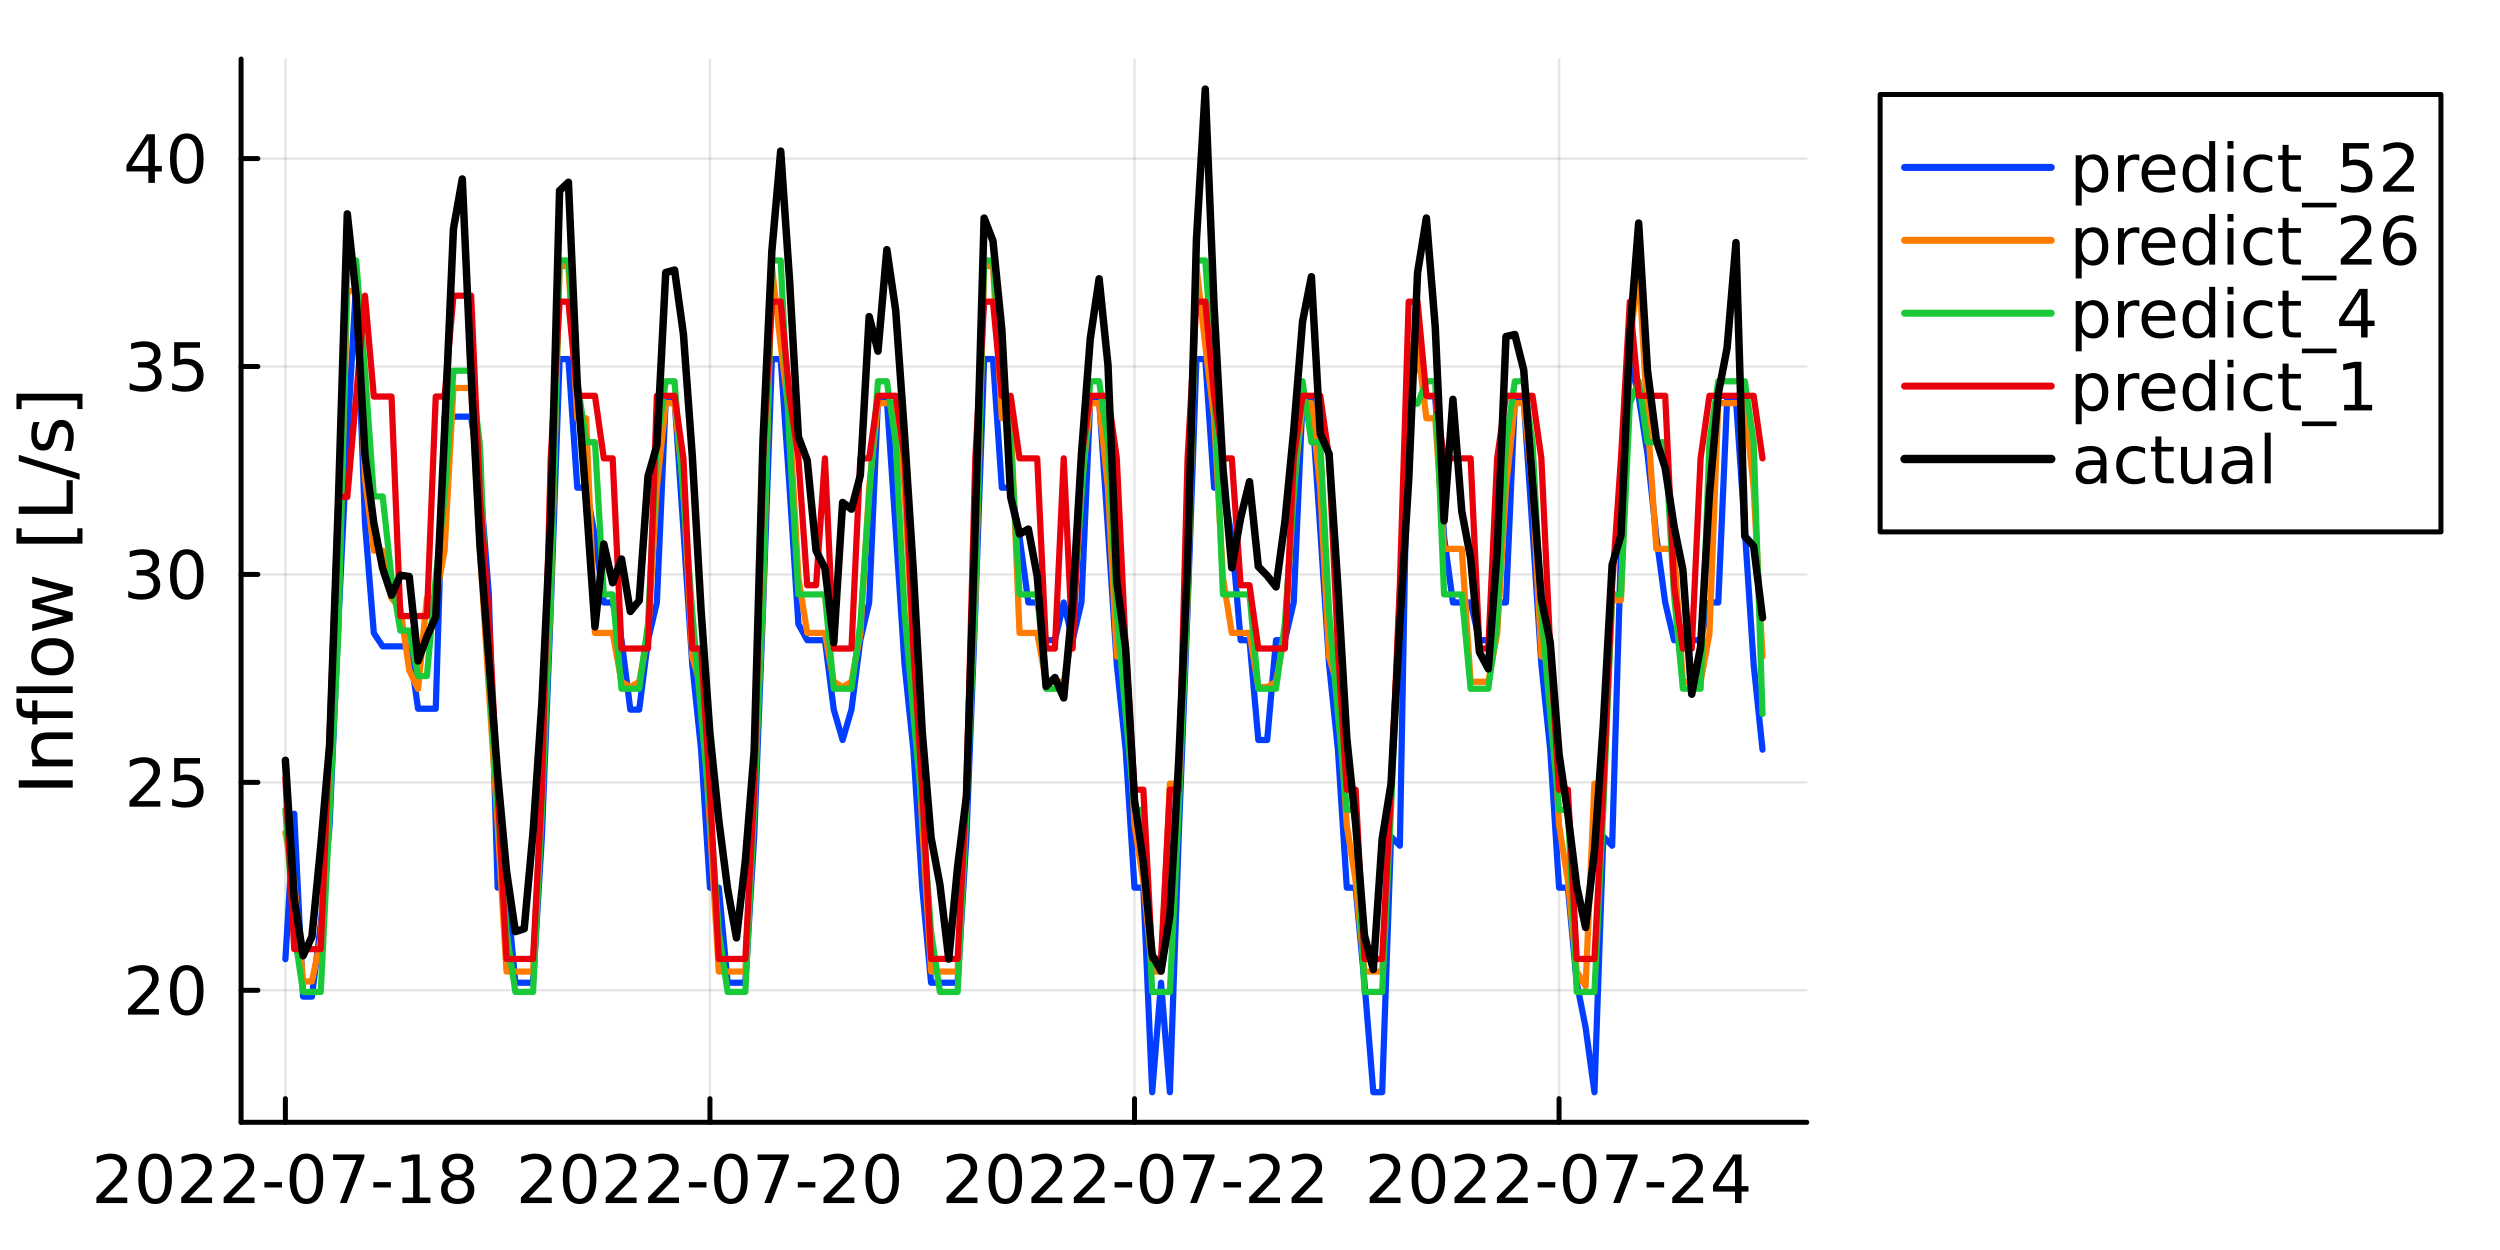 <?xml version="1.0" encoding="utf-8"?>
<svg xmlns="http://www.w3.org/2000/svg" xmlns:xlink="http://www.w3.org/1999/xlink" width="500" height="250" viewBox="0 0 2000 1000">
<rect x="0" y="0" width="2000" height="1000" fill="#333333" stroke="none"/>
<defs>
  <clipPath id="clip260">
    <rect x="0" y="0" width="2000" height="1000"/>
  </clipPath>
</defs>
<path clip-path="url(#clip260)" d="M0 1000 L2000 1000 L2000 0 L0 0  Z" fill="#ffffff" fill-rule="evenodd" fill-opacity="1"/>
<defs>
  <clipPath id="clip261">
    <rect x="400" y="0" width="1401" height="1000"/>
  </clipPath>
</defs>
<path clip-path="url(#clip260)" d="M192.859 897.848 L1445.45 897.848 L1445.45 47.244 L192.859 47.244  Z" fill="#ffffff" fill-rule="evenodd" fill-opacity="1"/>
<defs>
  <clipPath id="clip262">
    <rect x="192" y="47" width="1254" height="852"/>
  </clipPath>
</defs>
<polyline clip-path="url(#clip262)" style="stroke:#000000; stroke-linecap:round; stroke-linejoin:round; stroke-width:2; stroke-opacity:0.1; fill:none" points="228.309,897.848 228.309,47.244 "/>
<polyline clip-path="url(#clip262)" style="stroke:#000000; stroke-linecap:round; stroke-linejoin:round; stroke-width:2; stroke-opacity:0.1; fill:none" points="567.956,897.848 567.956,47.244 "/>
<polyline clip-path="url(#clip262)" style="stroke:#000000; stroke-linecap:round; stroke-linejoin:round; stroke-width:2; stroke-opacity:0.1; fill:none" points="907.603,897.848 907.603,47.244 "/>
<polyline clip-path="url(#clip262)" style="stroke:#000000; stroke-linecap:round; stroke-linejoin:round; stroke-width:2; stroke-opacity:0.1; fill:none" points="1247.25,897.848 1247.25,47.244 "/>
<polyline clip-path="url(#clip260)" style="stroke:#000000; stroke-linecap:round; stroke-linejoin:round; stroke-width:4; stroke-opacity:1; fill:none" points="192.859,897.848 1445.45,897.848 "/>
<polyline clip-path="url(#clip260)" style="stroke:#000000; stroke-linecap:round; stroke-linejoin:round; stroke-width:4; stroke-opacity:1; fill:none" points="228.309,897.848 228.309,878.95 "/>
<polyline clip-path="url(#clip260)" style="stroke:#000000; stroke-linecap:round; stroke-linejoin:round; stroke-width:4; stroke-opacity:1; fill:none" points="567.956,897.848 567.956,878.95 "/>
<polyline clip-path="url(#clip260)" style="stroke:#000000; stroke-linecap:round; stroke-linejoin:round; stroke-width:4; stroke-opacity:1; fill:none" points="907.603,897.848 907.603,878.95 "/>
<polyline clip-path="url(#clip260)" style="stroke:#000000; stroke-linecap:round; stroke-linejoin:round; stroke-width:4; stroke-opacity:1; fill:none" points="1247.25,897.848 1247.25,878.95 "/>
<path clip-path="url(#clip260)" d="M83.44 958.021 L101.799 958.021 L101.799 962.448 L77.112 962.448 L77.112 958.021 Q80.107 954.922 85.263 949.714 Q90.445 944.479 91.773 942.969 Q94.299 940.13 95.289 938.177 Q96.305 936.198 96.305 934.297 Q96.305 931.198 94.117 929.245 Q91.956 927.292 88.466 927.292 Q85.992 927.292 83.232 928.151 Q80.498 929.011 77.373 930.755 L77.373 925.443 Q80.55 924.167 83.31 923.516 Q86.07 922.865 88.362 922.865 Q94.404 922.865 97.997 925.886 Q101.591 928.906 101.591 933.958 Q101.591 936.354 100.68 938.516 Q99.794 940.651 97.424 943.568 Q96.773 944.323 93.284 947.943 Q89.794 951.536 83.44 958.021 Z" fill="#000000" fill-rule="nonzero" fill-opacity="1" /><path clip-path="url(#clip260)" d="M124.091 927.031 Q120.029 927.031 117.971 931.042 Q115.94 935.026 115.94 943.047 Q115.94 951.042 117.971 955.052 Q120.029 959.036 124.091 959.036 Q128.18 959.036 130.211 955.052 Q132.268 951.042 132.268 943.047 Q132.268 935.026 130.211 931.042 Q128.18 927.031 124.091 927.031 M124.091 922.865 Q130.627 922.865 134.065 928.047 Q137.528 933.203 137.528 943.047 Q137.528 952.865 134.065 958.047 Q130.627 963.203 124.091 963.203 Q117.555 963.203 114.091 958.047 Q110.654 952.865 110.654 943.047 Q110.654 933.203 114.091 928.047 Q117.555 922.865 124.091 922.865 Z" fill="#000000" fill-rule="nonzero" fill-opacity="1" /><path clip-path="url(#clip260)" d="M151.304 958.021 L169.664 958.021 L169.664 962.448 L144.976 962.448 L144.976 958.021 Q147.971 954.922 153.127 949.714 Q158.31 944.479 159.638 942.969 Q162.164 940.13 163.153 938.177 Q164.169 936.198 164.169 934.297 Q164.169 931.198 161.981 929.245 Q159.82 927.292 156.33 927.292 Q153.856 927.292 151.096 928.151 Q148.362 929.011 145.237 930.755 L145.237 925.443 Q148.414 924.167 151.174 923.516 Q153.935 922.865 156.226 922.865 Q162.268 922.865 165.862 925.886 Q169.455 928.906 169.455 933.958 Q169.455 936.354 168.544 938.516 Q167.659 940.651 165.289 943.568 Q164.638 944.323 161.148 947.943 Q157.659 951.536 151.304 958.021 Z" fill="#000000" fill-rule="nonzero" fill-opacity="1" /><path clip-path="url(#clip260)" d="M185.237 958.021 L203.596 958.021 L203.596 962.448 L178.908 962.448 L178.908 958.021 Q181.903 954.922 187.059 949.714 Q192.242 944.479 193.57 942.969 Q196.096 940.13 197.085 938.177 Q198.101 936.198 198.101 934.297 Q198.101 931.198 195.914 929.245 Q193.752 927.292 190.263 927.292 Q187.789 927.292 185.028 928.151 Q182.294 929.011 179.169 930.755 L179.169 925.443 Q182.346 924.167 185.106 923.516 Q187.867 922.865 190.158 922.865 Q196.2 922.865 199.794 925.886 Q203.387 928.906 203.387 933.958 Q203.387 936.354 202.476 938.516 Q201.591 940.651 199.221 943.568 Q198.57 944.323 195.08 947.943 Q191.591 951.536 185.237 958.021 Z" fill="#000000" fill-rule="nonzero" fill-opacity="1" /><path clip-path="url(#clip260)" d="M211.538 945.703 L225.575 945.703 L225.575 949.974 L211.538 949.974 L211.538 945.703 Z" fill="#000000" fill-rule="nonzero" fill-opacity="1" /><path clip-path="url(#clip260)" d="M245.132 927.031 Q241.07 927.031 239.012 931.042 Q236.981 935.026 236.981 943.047 Q236.981 951.042 239.012 955.052 Q241.07 959.036 245.132 959.036 Q249.221 959.036 251.252 955.052 Q253.309 951.042 253.309 943.047 Q253.309 935.026 251.252 931.042 Q249.221 927.031 245.132 927.031 M245.132 922.865 Q251.668 922.865 255.106 928.047 Q258.569 933.203 258.569 943.047 Q258.569 952.865 255.106 958.047 Q251.668 963.203 245.132 963.203 Q238.596 963.203 235.132 958.047 Q231.695 952.865 231.695 943.047 Q231.695 933.203 235.132 928.047 Q238.596 922.865 245.132 922.865 Z" fill="#000000" fill-rule="nonzero" fill-opacity="1" /><path clip-path="url(#clip260)" d="M266.486 923.568 L291.486 923.568 L291.486 925.807 L277.371 962.448 L271.877 962.448 L285.158 927.995 L266.486 927.995 L266.486 923.568 Z" fill="#000000" fill-rule="nonzero" fill-opacity="1" /><path clip-path="url(#clip260)" d="M298.647 945.703 L312.684 945.703 L312.684 949.974 L298.647 949.974 L298.647 945.703 Z" fill="#000000" fill-rule="nonzero" fill-opacity="1" /><path clip-path="url(#clip260)" d="M321.902 958.021 L330.496 958.021 L330.496 928.36 L321.147 930.235 L321.147 925.443 L330.444 923.568 L335.704 923.568 L335.704 958.021 L344.298 958.021 L344.298 962.448 L321.902 962.448 L321.902 958.021 Z" fill="#000000" fill-rule="nonzero" fill-opacity="1" /><path clip-path="url(#clip260)" d="M366.173 943.984 Q362.423 943.984 360.262 945.99 Q358.126 947.995 358.126 951.51 Q358.126 955.026 360.262 957.031 Q362.423 959.036 366.173 959.036 Q369.923 959.036 372.084 957.031 Q374.246 955 374.246 951.51 Q374.246 947.995 372.084 945.99 Q369.949 943.984 366.173 943.984 M360.913 941.745 Q357.527 940.912 355.626 938.594 Q353.751 936.276 353.751 932.943 Q353.751 928.281 357.059 925.573 Q360.392 922.865 366.173 922.865 Q371.98 922.865 375.288 925.573 Q378.595 928.281 378.595 932.943 Q378.595 936.276 376.694 938.594 Q374.819 940.912 371.459 941.745 Q375.262 942.63 377.371 945.208 Q379.506 947.786 379.506 951.51 Q379.506 957.161 376.043 960.182 Q372.605 963.203 366.173 963.203 Q359.741 963.203 356.277 960.182 Q352.84 957.161 352.84 951.51 Q352.84 947.786 354.975 945.208 Q357.111 942.63 360.913 941.745 M358.986 933.438 Q358.986 936.458 360.861 938.151 Q362.762 939.844 366.173 939.844 Q369.558 939.844 371.459 938.151 Q373.387 936.458 373.387 933.438 Q373.387 930.417 371.459 928.724 Q369.558 927.031 366.173 927.031 Q362.762 927.031 360.861 928.724 Q358.986 930.417 358.986 933.438 Z" fill="#000000" fill-rule="nonzero" fill-opacity="1" /><path clip-path="url(#clip260)" d="M423.035 958.021 L441.394 958.021 L441.394 962.448 L416.707 962.448 L416.707 958.021 Q419.702 954.922 424.858 949.714 Q430.04 944.479 431.368 942.969 Q433.894 940.13 434.884 938.177 Q435.9 936.198 435.9 934.297 Q435.9 931.198 433.712 929.245 Q431.551 927.292 428.061 927.292 Q425.587 927.292 422.827 928.151 Q420.092 929.011 416.967 930.755 L416.967 925.443 Q420.144 924.167 422.905 923.516 Q425.665 922.865 427.957 922.865 Q433.999 922.865 437.592 925.886 Q441.186 928.906 441.186 933.958 Q441.186 936.354 440.275 938.516 Q439.389 940.651 437.019 943.568 Q436.368 944.323 432.879 947.943 Q429.389 951.536 423.035 958.021 Z" fill="#000000" fill-rule="nonzero" fill-opacity="1" /><path clip-path="url(#clip260)" d="M463.686 927.031 Q459.623 927.031 457.566 931.042 Q455.535 935.026 455.535 943.047 Q455.535 951.042 457.566 955.052 Q459.623 959.036 463.686 959.036 Q467.774 959.036 469.806 955.052 Q471.863 951.042 471.863 943.047 Q471.863 935.026 469.806 931.042 Q467.774 927.031 463.686 927.031 M463.686 922.865 Q470.222 922.865 473.66 928.047 Q477.123 933.203 477.123 943.047 Q477.123 952.865 473.66 958.047 Q470.222 963.203 463.686 963.203 Q457.149 963.203 453.686 958.047 Q450.248 952.865 450.248 943.047 Q450.248 933.203 453.686 928.047 Q457.149 922.865 463.686 922.865 Z" fill="#000000" fill-rule="nonzero" fill-opacity="1" /><path clip-path="url(#clip260)" d="M490.899 958.021 L509.259 958.021 L509.259 962.448 L484.571 962.448 L484.571 958.021 Q487.566 954.922 492.722 949.714 Q497.904 944.479 499.233 942.969 Q501.759 940.13 502.748 938.177 Q503.764 936.198 503.764 934.297 Q503.764 931.198 501.576 929.245 Q499.415 927.292 495.925 927.292 Q493.451 927.292 490.691 928.151 Q487.957 929.011 484.832 930.755 L484.832 925.443 Q488.009 924.167 490.769 923.516 Q493.529 922.865 495.821 922.865 Q501.863 922.865 505.456 925.886 Q509.05 928.906 509.05 933.958 Q509.05 936.354 508.139 938.516 Q507.253 940.651 504.884 943.568 Q504.233 944.323 500.743 947.943 Q497.253 951.536 490.899 958.021 Z" fill="#000000" fill-rule="nonzero" fill-opacity="1" /><path clip-path="url(#clip260)" d="M524.831 958.021 L543.191 958.021 L543.191 962.448 L518.503 962.448 L518.503 958.021 Q521.498 954.922 526.654 949.714 Q531.837 944.479 533.165 942.969 Q535.691 940.13 536.68 938.177 Q537.696 936.198 537.696 934.297 Q537.696 931.198 535.508 929.245 Q533.347 927.292 529.857 927.292 Q527.383 927.292 524.623 928.151 Q521.889 929.011 518.764 930.755 L518.764 925.443 Q521.941 924.167 524.701 923.516 Q527.462 922.865 529.753 922.865 Q535.795 922.865 539.389 925.886 Q542.982 928.906 542.982 933.958 Q542.982 936.354 542.071 938.516 Q541.185 940.651 538.816 943.568 Q538.165 944.323 534.675 947.943 Q531.186 951.536 524.831 958.021 Z" fill="#000000" fill-rule="nonzero" fill-opacity="1" /><path clip-path="url(#clip260)" d="M551.133 945.703 L565.17 945.703 L565.17 949.974 L551.133 949.974 L551.133 945.703 Z" fill="#000000" fill-rule="nonzero" fill-opacity="1" /><path clip-path="url(#clip260)" d="M584.727 927.031 Q580.664 927.031 578.607 931.042 Q576.576 935.026 576.576 943.047 Q576.576 951.042 578.607 955.052 Q580.664 959.036 584.727 959.036 Q588.815 959.036 590.847 955.052 Q592.904 951.042 592.904 943.047 Q592.904 935.026 590.847 931.042 Q588.815 927.031 584.727 927.031 M584.727 922.865 Q591.263 922.865 594.701 928.047 Q598.164 933.203 598.164 943.047 Q598.164 952.865 594.701 958.047 Q591.263 963.203 584.727 963.203 Q578.19 963.203 574.727 958.047 Q571.289 952.865 571.289 943.047 Q571.289 933.203 574.727 928.047 Q578.19 922.865 584.727 922.865 Z" fill="#000000" fill-rule="nonzero" fill-opacity="1" /><path clip-path="url(#clip260)" d="M606.081 923.568 L631.081 923.568 L631.081 925.807 L616.966 962.448 L611.472 962.448 L624.753 927.995 L606.081 927.995 L606.081 923.568 Z" fill="#000000" fill-rule="nonzero" fill-opacity="1" /><path clip-path="url(#clip260)" d="M638.242 945.703 L652.279 945.703 L652.279 949.974 L638.242 949.974 L638.242 945.703 Z" fill="#000000" fill-rule="nonzero" fill-opacity="1" /><path clip-path="url(#clip260)" d="M665.117 958.021 L683.476 958.021 L683.476 962.448 L658.789 962.448 L658.789 958.021 Q661.784 954.922 666.94 949.714 Q672.122 944.479 673.45 942.969 Q675.976 940.13 676.966 938.177 Q677.982 936.198 677.982 934.297 Q677.982 931.198 675.794 929.245 Q673.633 927.292 670.143 927.292 Q667.669 927.292 664.909 928.151 Q662.174 929.011 659.049 930.755 L659.049 925.443 Q662.226 924.167 664.987 923.516 Q667.747 922.865 670.039 922.865 Q676.081 922.865 679.674 925.886 Q683.268 928.906 683.268 933.958 Q683.268 936.354 682.357 938.516 Q681.471 940.651 679.101 943.568 Q678.45 944.323 674.961 947.943 Q671.471 951.536 665.117 958.021 Z" fill="#000000" fill-rule="nonzero" fill-opacity="1" /><path clip-path="url(#clip260)" d="M705.768 927.031 Q701.705 927.031 699.648 931.042 Q697.617 935.026 697.617 943.047 Q697.617 951.042 699.648 955.052 Q701.705 959.036 705.768 959.036 Q709.856 959.036 711.888 955.052 Q713.945 951.042 713.945 943.047 Q713.945 935.026 711.888 931.042 Q709.856 927.031 705.768 927.031 M705.768 922.865 Q712.304 922.865 715.742 928.047 Q719.205 933.203 719.205 943.047 Q719.205 952.865 715.742 958.047 Q712.304 963.203 705.768 963.203 Q699.231 963.203 695.768 958.047 Q692.33 952.865 692.33 943.047 Q692.33 933.203 695.768 928.047 Q699.231 922.865 705.768 922.865 Z" fill="#000000" fill-rule="nonzero" fill-opacity="1" /><path clip-path="url(#clip260)" d="M763.58 958.021 L781.94 958.021 L781.94 962.448 L757.252 962.448 L757.252 958.021 Q760.247 954.922 765.403 949.714 Q770.586 944.479 771.914 942.969 Q774.44 940.13 775.429 938.177 Q776.445 936.198 776.445 934.297 Q776.445 931.198 774.257 929.245 Q772.096 927.292 768.606 927.292 Q766.132 927.292 763.372 928.151 Q760.638 929.011 757.513 930.755 L757.513 925.443 Q760.69 924.167 763.45 923.516 Q766.211 922.865 768.502 922.865 Q774.544 922.865 778.138 925.886 Q781.731 928.906 781.731 933.958 Q781.731 936.354 780.82 938.516 Q779.934 940.651 777.565 943.568 Q776.914 944.323 773.424 947.943 Q769.935 951.536 763.58 958.021 Z" fill="#000000" fill-rule="nonzero" fill-opacity="1" /><path clip-path="url(#clip260)" d="M804.231 927.031 Q800.169 927.031 798.111 931.042 Q796.08 935.026 796.08 943.047 Q796.08 951.042 798.111 955.052 Q800.169 959.036 804.231 959.036 Q808.32 959.036 810.351 955.052 Q812.408 951.042 812.408 943.047 Q812.408 935.026 810.351 931.042 Q808.32 927.031 804.231 927.031 M804.231 922.865 Q810.768 922.865 814.205 928.047 Q817.669 933.203 817.669 943.047 Q817.669 952.865 814.205 958.047 Q810.768 963.203 804.231 963.203 Q797.695 963.203 794.231 958.047 Q790.794 952.865 790.794 943.047 Q790.794 933.203 794.231 928.047 Q797.695 922.865 804.231 922.865 Z" fill="#000000" fill-rule="nonzero" fill-opacity="1" /><path clip-path="url(#clip260)" d="M831.445 958.021 L849.804 958.021 L849.804 962.448 L825.117 962.448 L825.117 958.021 Q828.111 954.922 833.268 949.714 Q838.45 944.479 839.778 942.969 Q842.304 940.13 843.294 938.177 Q844.309 936.198 844.309 934.297 Q844.309 931.198 842.122 929.245 Q839.96 927.292 836.471 927.292 Q833.997 927.292 831.236 928.151 Q828.502 929.011 825.377 930.755 L825.377 925.443 Q828.554 924.167 831.314 923.516 Q834.075 922.865 836.366 922.865 Q842.408 922.865 846.002 925.886 Q849.596 928.906 849.596 933.958 Q849.596 936.354 848.684 938.516 Q847.799 940.651 845.429 943.568 Q844.778 944.323 841.288 947.943 Q837.799 951.536 831.445 958.021 Z" fill="#000000" fill-rule="nonzero" fill-opacity="1" /><path clip-path="url(#clip260)" d="M865.377 958.021 L883.736 958.021 L883.736 962.448 L859.049 962.448 L859.049 958.021 Q862.043 954.922 867.2 949.714 Q872.382 944.479 873.71 942.969 Q876.236 940.13 877.226 938.177 Q878.241 936.198 878.241 934.297 Q878.241 931.198 876.054 929.245 Q873.892 927.292 870.403 927.292 Q867.929 927.292 865.168 928.151 Q862.434 929.011 859.309 930.755 L859.309 925.443 Q862.486 924.167 865.247 923.516 Q868.007 922.865 870.299 922.865 Q876.34 922.865 879.934 925.886 Q883.528 928.906 883.528 933.958 Q883.528 936.354 882.616 938.516 Q881.731 940.651 879.361 943.568 Q878.71 944.323 875.22 947.943 Q871.731 951.536 865.377 958.021 Z" fill="#000000" fill-rule="nonzero" fill-opacity="1" /><path clip-path="url(#clip260)" d="M891.679 945.703 L905.715 945.703 L905.715 949.974 L891.679 949.974 L891.679 945.703 Z" fill="#000000" fill-rule="nonzero" fill-opacity="1" /><path clip-path="url(#clip260)" d="M925.272 927.031 Q921.21 927.031 919.152 931.042 Q917.121 935.026 917.121 943.047 Q917.121 951.042 919.152 955.052 Q921.21 959.036 925.272 959.036 Q929.361 959.036 931.392 955.052 Q933.449 951.042 933.449 943.047 Q933.449 935.026 931.392 931.042 Q929.361 927.031 925.272 927.031 M925.272 922.865 Q931.809 922.865 935.246 928.047 Q938.71 933.203 938.71 943.047 Q938.71 952.865 935.246 958.047 Q931.809 963.203 925.272 963.203 Q918.736 963.203 915.272 958.047 Q911.835 952.865 911.835 943.047 Q911.835 933.203 915.272 928.047 Q918.736 922.865 925.272 922.865 Z" fill="#000000" fill-rule="nonzero" fill-opacity="1" /><path clip-path="url(#clip260)" d="M946.626 923.568 L971.626 923.568 L971.626 925.807 L957.512 962.448 L952.017 962.448 L965.298 927.995 L946.626 927.995 L946.626 923.568 Z" fill="#000000" fill-rule="nonzero" fill-opacity="1" /><path clip-path="url(#clip260)" d="M978.788 945.703 L992.824 945.703 L992.824 949.974 L978.788 949.974 L978.788 945.703 Z" fill="#000000" fill-rule="nonzero" fill-opacity="1" /><path clip-path="url(#clip260)" d="M1005.66 958.021 L1024.02 958.021 L1024.02 962.448 L999.334 962.448 L999.334 958.021 Q1002.33 954.922 1007.49 949.714 Q1012.67 944.479 1014 942.969 Q1016.52 940.13 1017.51 938.177 Q1018.53 936.198 1018.53 934.297 Q1018.53 931.198 1016.34 929.245 Q1014.18 927.292 1010.69 927.292 Q1008.21 927.292 1005.45 928.151 Q1002.72 929.011 999.595 930.755 L999.595 925.443 Q1002.77 924.167 1005.53 923.516 Q1008.29 922.865 1010.58 922.865 Q1016.63 922.865 1020.22 925.886 Q1023.81 928.906 1023.81 933.958 Q1023.81 936.354 1022.9 938.516 Q1022.02 940.651 1019.65 943.568 Q1019 944.323 1015.51 947.943 Q1012.02 951.536 1005.66 958.021 Z" fill="#000000" fill-rule="nonzero" fill-opacity="1" /><path clip-path="url(#clip260)" d="M1039.59 958.021 L1057.95 958.021 L1057.95 962.448 L1033.27 962.448 L1033.27 958.021 Q1036.26 954.922 1041.42 949.714 Q1046.6 944.479 1047.93 942.969 Q1050.45 940.13 1051.44 938.177 Q1052.46 936.198 1052.46 934.297 Q1052.46 931.198 1050.27 929.245 Q1048.11 927.292 1044.62 927.292 Q1042.15 927.292 1039.39 928.151 Q1036.65 929.011 1033.53 930.755 L1033.53 925.443 Q1036.7 924.167 1039.46 923.516 Q1042.22 922.865 1044.52 922.865 Q1050.56 922.865 1054.15 925.886 Q1057.75 928.906 1057.75 933.958 Q1057.75 936.354 1056.83 938.516 Q1055.95 940.651 1053.58 943.568 Q1052.93 944.323 1049.44 947.943 Q1045.95 951.536 1039.59 958.021 Z" fill="#000000" fill-rule="nonzero" fill-opacity="1" /><path clip-path="url(#clip260)" d="M1102.06 958.021 L1120.41 958.021 L1120.41 962.448 L1095.73 962.448 L1095.73 958.021 Q1098.72 954.922 1103.88 949.714 Q1109.06 944.479 1110.39 942.969 Q1112.91 940.13 1113.9 938.177 Q1114.92 936.198 1114.92 934.297 Q1114.92 931.198 1112.73 929.245 Q1110.57 927.292 1107.08 927.292 Q1104.61 927.292 1101.85 928.151 Q1099.11 929.011 1095.99 930.755 L1095.99 925.443 Q1099.16 924.167 1101.93 923.516 Q1104.69 922.865 1106.98 922.865 Q1113.02 922.865 1116.61 925.886 Q1120.21 928.906 1120.21 933.958 Q1120.21 936.354 1119.29 938.516 Q1118.41 940.651 1116.04 943.568 Q1115.39 944.323 1111.9 947.943 Q1108.41 951.536 1102.06 958.021 Z" fill="#000000" fill-rule="nonzero" fill-opacity="1" /><path clip-path="url(#clip260)" d="M1142.71 927.031 Q1138.64 927.031 1136.59 931.042 Q1134.56 935.026 1134.56 943.047 Q1134.56 951.042 1136.59 955.052 Q1138.64 959.036 1142.71 959.036 Q1146.79 959.036 1148.83 955.052 Q1150.88 951.042 1150.88 943.047 Q1150.88 935.026 1148.83 931.042 Q1146.79 927.031 1142.71 927.031 M1142.71 922.865 Q1149.24 922.865 1152.68 928.047 Q1156.14 933.203 1156.14 943.047 Q1156.14 952.865 1152.68 958.047 Q1149.24 963.203 1142.71 963.203 Q1136.17 963.203 1132.71 958.047 Q1129.27 952.865 1129.27 943.047 Q1129.27 933.203 1132.71 928.047 Q1136.17 922.865 1142.71 922.865 Z" fill="#000000" fill-rule="nonzero" fill-opacity="1" /><path clip-path="url(#clip260)" d="M1169.92 958.021 L1188.28 958.021 L1188.28 962.448 L1163.59 962.448 L1163.59 958.021 Q1166.59 954.922 1171.74 949.714 Q1176.92 944.479 1178.25 942.969 Q1180.78 940.13 1181.77 938.177 Q1182.78 936.198 1182.78 934.297 Q1182.78 931.198 1180.6 929.245 Q1178.44 927.292 1174.95 927.292 Q1172.47 927.292 1169.71 928.151 Q1166.98 929.011 1163.85 930.755 L1163.85 925.443 Q1167.03 924.167 1169.79 923.516 Q1172.55 922.865 1174.84 922.865 Q1180.88 922.865 1184.48 925.886 Q1188.07 928.906 1188.07 933.958 Q1188.07 936.354 1187.16 938.516 Q1186.27 940.651 1183.9 943.568 Q1183.25 944.323 1179.76 947.943 Q1176.27 951.536 1169.92 958.021 Z" fill="#000000" fill-rule="nonzero" fill-opacity="1" /><path clip-path="url(#clip260)" d="M1203.85 958.021 L1222.21 958.021 L1222.21 962.448 L1197.52 962.448 L1197.52 958.021 Q1200.52 954.922 1205.67 949.714 Q1210.86 944.479 1212.19 942.969 Q1214.71 940.13 1215.7 938.177 Q1216.72 936.198 1216.72 934.297 Q1216.72 931.198 1214.53 929.245 Q1212.37 927.292 1208.88 927.292 Q1206.4 927.292 1203.64 928.151 Q1200.91 929.011 1197.78 930.755 L1197.78 925.443 Q1200.96 924.167 1203.72 923.516 Q1206.48 922.865 1208.77 922.865 Q1214.82 922.865 1218.41 925.886 Q1222 928.906 1222 933.958 Q1222 936.354 1221.09 938.516 Q1220.21 940.651 1217.84 943.568 Q1217.19 944.323 1213.7 947.943 Q1210.21 951.536 1203.85 958.021 Z" fill="#000000" fill-rule="nonzero" fill-opacity="1" /><path clip-path="url(#clip260)" d="M1230.15 945.703 L1244.19 945.703 L1244.19 949.974 L1230.15 949.974 L1230.15 945.703 Z" fill="#000000" fill-rule="nonzero" fill-opacity="1" /><path clip-path="url(#clip260)" d="M1263.75 927.031 Q1259.68 927.031 1257.63 931.042 Q1255.6 935.026 1255.6 943.047 Q1255.6 951.042 1257.63 955.052 Q1259.68 959.036 1263.75 959.036 Q1267.84 959.036 1269.87 955.052 Q1271.92 951.042 1271.92 943.047 Q1271.92 935.026 1269.87 931.042 Q1267.84 927.031 1263.75 927.031 M1263.75 922.865 Q1270.28 922.865 1273.72 928.047 Q1277.18 933.203 1277.18 943.047 Q1277.18 952.865 1273.72 958.047 Q1270.28 963.203 1263.75 963.203 Q1257.21 963.203 1253.75 958.047 Q1250.31 952.865 1250.31 943.047 Q1250.31 933.203 1253.75 928.047 Q1257.21 922.865 1263.75 922.865 Z" fill="#000000" fill-rule="nonzero" fill-opacity="1" /><path clip-path="url(#clip260)" d="M1285.1 923.568 L1310.1 923.568 L1310.1 925.807 L1295.99 962.448 L1290.49 962.448 L1303.77 927.995 L1285.1 927.995 L1285.1 923.568 Z" fill="#000000" fill-rule="nonzero" fill-opacity="1" /><path clip-path="url(#clip260)" d="M1317.26 945.703 L1331.3 945.703 L1331.3 949.974 L1317.26 949.974 L1317.26 945.703 Z" fill="#000000" fill-rule="nonzero" fill-opacity="1" /><path clip-path="url(#clip260)" d="M1344.14 958.021 L1362.5 958.021 L1362.5 962.448 L1337.81 962.448 L1337.81 958.021 Q1340.8 954.922 1345.96 949.714 Q1351.14 944.479 1352.47 942.969 Q1355 940.13 1355.99 938.177 Q1357 936.198 1357 934.297 Q1357 931.198 1354.81 929.245 Q1352.65 927.292 1349.16 927.292 Q1346.69 927.292 1343.93 928.151 Q1341.19 929.011 1338.07 930.755 L1338.07 925.443 Q1341.25 924.167 1344.01 923.516 Q1346.77 922.865 1349.06 922.865 Q1355.1 922.865 1358.69 925.886 Q1362.29 928.906 1362.29 933.958 Q1362.29 936.354 1361.38 938.516 Q1360.49 940.651 1358.12 943.568 Q1357.47 944.323 1353.98 947.943 Q1350.49 951.536 1344.14 958.021 Z" fill="#000000" fill-rule="nonzero" fill-opacity="1" /><path clip-path="url(#clip260)" d="M1387.99 928.151 L1374.71 948.906 L1387.99 948.906 L1387.99 928.151 M1386.61 923.568 L1393.23 923.568 L1393.23 948.906 L1398.77 948.906 L1398.77 953.281 L1393.23 953.281 L1393.23 962.448 L1387.99 962.448 L1387.99 953.281 L1370.44 953.281 L1370.44 948.203 L1386.61 923.568 Z" fill="#000000" fill-rule="nonzero" fill-opacity="1" /><polyline clip-path="url(#clip262)" style="stroke:#000000; stroke-linecap:round; stroke-linejoin:round; stroke-width:2; stroke-opacity:0.1; fill:none" points="192.859,792.215 1445.45,792.215 "/>
<polyline clip-path="url(#clip262)" style="stroke:#000000; stroke-linecap:round; stroke-linejoin:round; stroke-width:2; stroke-opacity:0.1; fill:none" points="192.859,625.88 1445.45,625.88 "/>
<polyline clip-path="url(#clip262)" style="stroke:#000000; stroke-linecap:round; stroke-linejoin:round; stroke-width:2; stroke-opacity:0.1; fill:none" points="192.859,459.544 1445.45,459.544 "/>
<polyline clip-path="url(#clip262)" style="stroke:#000000; stroke-linecap:round; stroke-linejoin:round; stroke-width:2; stroke-opacity:0.1; fill:none" points="192.859,293.209 1445.45,293.209 "/>
<polyline clip-path="url(#clip262)" style="stroke:#000000; stroke-linecap:round; stroke-linejoin:round; stroke-width:2; stroke-opacity:0.1; fill:none" points="192.859,126.874 1445.45,126.874 "/>
<polyline clip-path="url(#clip260)" style="stroke:#000000; stroke-linecap:round; stroke-linejoin:round; stroke-width:4; stroke-opacity:1; fill:none" points="192.859,897.848 192.859,47.244 "/>
<polyline clip-path="url(#clip260)" style="stroke:#000000; stroke-linecap:round; stroke-linejoin:round; stroke-width:4; stroke-opacity:1; fill:none" points="192.859,792.215 206.309,792.215 "/>
<polyline clip-path="url(#clip260)" style="stroke:#000000; stroke-linecap:round; stroke-linejoin:round; stroke-width:4; stroke-opacity:1; fill:none" points="192.859,625.88 206.309,625.88 "/>
<polyline clip-path="url(#clip260)" style="stroke:#000000; stroke-linecap:round; stroke-linejoin:round; stroke-width:4; stroke-opacity:1; fill:none" points="192.859,459.544 206.309,459.544 "/>
<polyline clip-path="url(#clip260)" style="stroke:#000000; stroke-linecap:round; stroke-linejoin:round; stroke-width:4; stroke-opacity:1; fill:none" points="192.859,293.209 206.309,293.209 "/>
<polyline clip-path="url(#clip260)" style="stroke:#000000; stroke-linecap:round; stroke-linejoin:round; stroke-width:4; stroke-opacity:1; fill:none" points="192.859,126.874 206.309,126.874 "/>
<path clip-path="url(#clip260)" d="M108.77 807.228 L127.13 807.228 L127.13 811.655 L102.442 811.655 L102.442 807.228 Q105.437 804.129 110.593 798.921 Q115.775 793.686 117.104 792.176 Q119.63 789.337 120.619 787.384 Q121.635 785.405 121.635 783.504 Q121.635 780.405 119.447 778.452 Q117.286 776.499 113.796 776.499 Q111.322 776.499 108.562 777.358 Q105.828 778.218 102.703 779.962 L102.703 774.65 Q105.88 773.374 108.64 772.723 Q111.401 772.072 113.692 772.072 Q119.734 772.072 123.328 775.093 Q126.921 778.114 126.921 783.166 Q126.921 785.561 126.01 787.723 Q125.124 789.858 122.755 792.775 Q122.104 793.53 118.614 797.15 Q115.124 800.744 108.77 807.228 Z" fill="#000000" fill-rule="nonzero" fill-opacity="1" /><path clip-path="url(#clip260)" d="M149.421 776.239 Q145.359 776.239 143.301 780.249 Q141.27 784.233 141.27 792.254 Q141.27 800.249 143.301 804.259 Q145.359 808.244 149.421 808.244 Q153.51 808.244 155.541 804.259 Q157.598 800.249 157.598 792.254 Q157.598 784.233 155.541 780.249 Q153.51 776.239 149.421 776.239 M149.421 772.072 Q155.958 772.072 159.395 777.254 Q162.859 782.41 162.859 792.254 Q162.859 802.072 159.395 807.254 Q155.958 812.41 149.421 812.41 Q142.885 812.41 139.421 807.254 Q135.984 802.072 135.984 792.254 Q135.984 782.41 139.421 777.254 Q142.885 772.072 149.421 772.072 Z" fill="#000000" fill-rule="nonzero" fill-opacity="1" /><path clip-path="url(#clip260)" d="M109.89 640.893 L128.249 640.893 L128.249 645.32 L103.562 645.32 L103.562 640.893 Q106.557 637.794 111.713 632.585 Q116.895 627.351 118.223 625.841 Q120.749 623.002 121.739 621.049 Q122.755 619.07 122.755 617.169 Q122.755 614.07 120.567 612.117 Q118.406 610.164 114.916 610.164 Q112.442 610.164 109.682 611.023 Q106.947 611.882 103.822 613.627 L103.822 608.315 Q107 607.039 109.76 606.388 Q112.52 605.737 114.812 605.737 Q120.854 605.737 124.447 608.757 Q128.041 611.778 128.041 616.83 Q128.041 619.226 127.13 621.388 Q126.244 623.523 123.874 626.44 Q123.223 627.195 119.734 630.815 Q116.244 634.408 109.89 640.893 Z" fill="#000000" fill-rule="nonzero" fill-opacity="1" /><path clip-path="url(#clip260)" d="M139.343 606.44 L159.994 606.44 L159.994 610.867 L144.161 610.867 L144.161 620.398 Q145.307 620.007 146.452 619.825 Q147.598 619.617 148.744 619.617 Q155.254 619.617 159.057 623.184 Q162.859 626.752 162.859 632.846 Q162.859 639.122 158.952 642.611 Q155.046 646.075 147.937 646.075 Q145.489 646.075 142.937 645.658 Q140.411 645.242 137.702 644.408 L137.702 639.122 Q140.046 640.398 142.546 641.023 Q145.046 641.648 147.833 641.648 Q152.338 641.648 154.968 639.278 Q157.598 636.908 157.598 632.846 Q157.598 628.783 154.968 626.414 Q152.338 624.044 147.833 624.044 Q145.723 624.044 143.614 624.513 Q141.531 624.981 139.343 625.971 L139.343 606.44 Z" fill="#000000" fill-rule="nonzero" fill-opacity="1" /><path clip-path="url(#clip260)" d="M120.177 458.021 Q123.953 458.828 126.062 461.38 Q128.197 463.932 128.197 467.682 Q128.197 473.438 124.239 476.589 Q120.281 479.74 112.989 479.74 Q110.541 479.74 107.937 479.245 Q105.359 478.776 102.598 477.813 L102.598 472.734 Q104.786 474.01 107.39 474.661 Q109.994 475.313 112.833 475.313 Q117.781 475.313 120.359 473.359 Q122.963 471.406 122.963 467.682 Q122.963 464.245 120.541 462.318 Q118.145 460.365 113.848 460.365 L109.317 460.365 L109.317 456.042 L114.057 456.042 Q117.937 456.042 119.994 454.505 Q122.052 452.943 122.052 450.026 Q122.052 447.031 119.916 445.443 Q117.807 443.828 113.848 443.828 Q111.687 443.828 109.213 444.297 Q106.739 444.766 103.77 445.755 L103.77 441.068 Q106.765 440.235 109.369 439.818 Q111.999 439.401 114.317 439.401 Q120.307 439.401 123.796 442.136 Q127.286 444.844 127.286 449.479 Q127.286 452.708 125.437 454.948 Q123.588 457.162 120.177 458.021 Z" fill="#000000" fill-rule="nonzero" fill-opacity="1" /><path clip-path="url(#clip260)" d="M149.421 443.568 Q145.359 443.568 143.301 447.578 Q141.27 451.563 141.27 459.583 Q141.27 467.578 143.301 471.589 Q145.359 475.573 149.421 475.573 Q153.51 475.573 155.541 471.589 Q157.598 467.578 157.598 459.583 Q157.598 451.563 155.541 447.578 Q153.51 443.568 149.421 443.568 M149.421 439.401 Q155.958 439.401 159.395 444.584 Q162.859 449.74 162.859 459.583 Q162.859 469.401 159.395 474.583 Q155.958 479.74 149.421 479.74 Q142.885 479.74 139.421 474.583 Q135.984 469.401 135.984 459.583 Q135.984 449.74 139.421 444.584 Q142.885 439.401 149.421 439.401 Z" fill="#000000" fill-rule="nonzero" fill-opacity="1" /><path clip-path="url(#clip260)" d="M121.296 291.686 Q125.072 292.493 127.182 295.045 Q129.317 297.597 129.317 301.347 Q129.317 307.102 125.359 310.253 Q121.4 313.404 114.109 313.404 Q111.661 313.404 109.057 312.909 Q106.479 312.441 103.718 311.477 L103.718 306.399 Q105.906 307.675 108.51 308.326 Q111.114 308.977 113.953 308.977 Q118.9 308.977 121.479 307.024 Q124.083 305.071 124.083 301.347 Q124.083 297.91 121.661 295.983 Q119.265 294.029 114.968 294.029 L110.437 294.029 L110.437 289.706 L115.177 289.706 Q119.057 289.706 121.114 288.17 Q123.171 286.608 123.171 283.691 Q123.171 280.696 121.036 279.108 Q118.927 277.493 114.968 277.493 Q112.807 277.493 110.333 277.962 Q107.859 278.431 104.89 279.42 L104.89 274.733 Q107.885 273.899 110.489 273.483 Q113.119 273.066 115.437 273.066 Q121.427 273.066 124.916 275.8 Q128.406 278.509 128.406 283.144 Q128.406 286.373 126.557 288.613 Q124.708 290.826 121.296 291.686 Z" fill="#000000" fill-rule="nonzero" fill-opacity="1" /><path clip-path="url(#clip260)" d="M139.343 273.769 L159.994 273.769 L159.994 278.196 L144.161 278.196 L144.161 287.727 Q145.307 287.337 146.452 287.154 Q147.598 286.946 148.744 286.946 Q155.254 286.946 159.057 290.514 Q162.859 294.081 162.859 300.175 Q162.859 306.451 158.952 309.941 Q155.046 313.404 147.937 313.404 Q145.489 313.404 142.937 312.988 Q140.411 312.571 137.702 311.738 L137.702 306.451 Q140.046 307.727 142.546 308.352 Q145.046 308.977 147.833 308.977 Q152.338 308.977 154.968 306.607 Q157.598 304.238 157.598 300.175 Q157.598 296.113 154.968 293.743 Q152.338 291.373 147.833 291.373 Q145.723 291.373 143.614 291.842 Q141.531 292.311 139.343 293.3 L139.343 273.769 Z" fill="#000000" fill-rule="nonzero" fill-opacity="1" /><path clip-path="url(#clip260)" d="M118.692 112.017 L105.411 132.772 L118.692 132.772 L118.692 112.017 M117.312 107.434 L123.926 107.434 L123.926 132.772 L129.473 132.772 L129.473 137.147 L123.926 137.147 L123.926 146.314 L118.692 146.314 L118.692 137.147 L101.14 137.147 L101.14 132.069 L117.312 107.434 Z" fill="#000000" fill-rule="nonzero" fill-opacity="1" /><path clip-path="url(#clip260)" d="M149.421 110.897 Q145.359 110.897 143.301 114.908 Q141.27 118.892 141.27 126.913 Q141.27 134.908 143.301 138.918 Q145.359 142.902 149.421 142.902 Q153.51 142.902 155.541 138.918 Q157.598 134.908 157.598 126.913 Q157.598 118.892 155.541 114.908 Q153.51 110.897 149.421 110.897 M149.421 106.731 Q155.958 106.731 159.395 111.913 Q162.859 117.069 162.859 126.913 Q162.859 136.73 159.395 141.913 Q155.958 147.069 149.421 147.069 Q142.885 147.069 139.421 141.913 Q135.984 136.73 135.984 126.913 Q135.984 117.069 139.421 111.913 Q142.885 106.731 149.421 106.731 Z" fill="#000000" fill-rule="nonzero" fill-opacity="1" /><path clip-path="url(#clip260)" d="M14.98 630.097 L14.98 624.252 L58.18 624.252 L58.18 630.097 L14.98 630.097 Z" fill="#000000" fill-rule="nonzero" fill-opacity="1" /><path clip-path="url(#clip260)" d="M38.62 585.913 L58.18 585.913 L58.18 591.237 L38.794 591.237 Q34.193 591.237 31.907 593.031 Q29.621 594.825 29.621 598.413 Q29.621 602.725 32.37 605.213 Q35.119 607.702 39.864 607.702 L58.18 607.702 L58.18 613.054 L25.773 613.054 L25.773 607.702 L30.808 607.702 Q27.885 605.792 26.438 603.217 Q24.992 600.612 24.992 597.227 Q24.992 591.643 28.464 588.778 Q31.907 585.913 38.62 585.913 Z" fill="#000000" fill-rule="nonzero" fill-opacity="1" /><path clip-path="url(#clip260)" d="M13.157 558.888 L17.584 558.888 L17.584 563.981 Q17.584 566.845 18.742 567.974 Q19.899 569.073 22.908 569.073 L25.773 569.073 L25.773 560.306 L29.911 560.306 L29.911 569.073 L58.18 569.073 L58.18 574.426 L29.911 574.426 L29.911 579.519 L25.773 579.519 L25.773 574.426 L23.516 574.426 Q18.105 574.426 15.646 571.909 Q13.157 569.392 13.157 563.923 L13.157 558.888 Z" fill="#000000" fill-rule="nonzero" fill-opacity="1" /><path clip-path="url(#clip260)" d="M13.157 554.432 L13.157 549.108 L58.18 549.108 L58.18 554.432 L13.157 554.432 Z" fill="#000000" fill-rule="nonzero" fill-opacity="1" /><path clip-path="url(#clip260)" d="M29.506 525.41 Q29.506 529.693 32.862 532.181 Q36.19 534.669 42.005 534.669 Q47.821 534.669 51.178 532.21 Q54.505 529.722 54.505 525.41 Q54.505 521.157 51.149 518.668 Q47.792 516.18 42.005 516.18 Q36.247 516.18 32.891 518.668 Q29.506 521.157 29.506 525.41 M24.992 525.41 Q24.992 518.466 29.506 514.502 Q34.019 510.538 42.005 510.538 Q49.963 510.538 54.505 514.502 Q59.019 518.466 59.019 525.41 Q59.019 532.384 54.505 536.348 Q49.963 540.283 42.005 540.283 Q34.019 540.283 29.506 536.348 Q24.992 532.384 24.992 525.41 Z" fill="#000000" fill-rule="nonzero" fill-opacity="1" /><path clip-path="url(#clip260)" d="M25.773 504.809 L25.773 499.484 L51.062 492.829 L25.773 486.203 L25.773 479.924 L51.062 473.269 L25.773 466.643 L25.773 461.319 L58.18 469.797 L58.18 476.076 L31.618 483.049 L58.18 490.052 L58.18 496.331 L25.773 504.809 Z" fill="#000000" fill-rule="nonzero" fill-opacity="1" /><path clip-path="url(#clip260)" d="M13.157 434.902 L13.157 422.633 L17.295 422.633 L17.295 429.577 L61.855 429.577 L61.855 422.633 L65.993 422.633 L65.993 434.902 L13.157 434.902 Z" fill="#000000" fill-rule="nonzero" fill-opacity="1" /><path clip-path="url(#clip260)" d="M14.98 411.059 L14.98 405.214 L53.261 405.214 L53.261 384.178 L58.18 384.178 L58.18 411.059 L14.98 411.059 Z" fill="#000000" fill-rule="nonzero" fill-opacity="1" /><path clip-path="url(#clip260)" d="M14.98 368.814 L14.98 363.895 L63.678 378.941 L63.678 383.86 L14.98 368.814 Z" fill="#000000" fill-rule="nonzero" fill-opacity="1" /><path clip-path="url(#clip260)" d="M26.728 337.651 L31.762 337.651 Q30.605 339.908 30.026 342.338 Q29.448 344.769 29.448 347.373 Q29.448 351.337 30.663 353.334 Q31.878 355.301 34.309 355.301 Q36.161 355.301 37.231 353.883 Q38.273 352.466 39.228 348.183 L39.633 346.36 Q40.848 340.689 43.076 338.316 Q45.275 335.915 49.239 335.915 Q53.753 335.915 56.386 339.503 Q59.019 343.062 59.019 349.312 Q59.019 351.916 58.498 354.751 Q58.007 357.558 56.994 360.683 L51.496 360.683 Q53.03 357.732 53.811 354.867 Q54.563 352.003 54.563 349.196 Q54.563 345.434 53.29 343.409 Q51.988 341.383 49.644 341.383 Q47.474 341.383 46.317 342.859 Q45.159 344.306 44.089 349.254 L43.655 351.106 Q42.613 356.054 40.472 358.253 Q38.302 360.452 34.54 360.452 Q29.968 360.452 27.48 357.211 Q24.992 353.97 24.992 348.01 Q24.992 345.058 25.426 342.454 Q25.86 339.85 26.728 337.651 Z" fill="#000000" fill-rule="nonzero" fill-opacity="1" /><path clip-path="url(#clip260)" d="M13.157 314.995 L65.993 314.995 L65.993 327.263 L61.855 327.263 L61.855 320.348 L17.295 320.348 L17.295 327.263 L13.157 327.263 L13.157 314.995 Z" fill="#000000" fill-rule="nonzero" fill-opacity="1" /><polyline clip-path="url(#clip262)" style="stroke:#023eff; stroke-linecap:round; stroke-linejoin:round; stroke-width:5; stroke-opacity:1; fill:none" points="228.309,767.325 235.385,651.013 242.461,797.261 249.537,797.261 256.613,739.216 263.689,659.823 270.765,496.496 277.841,351.084 284.917,225.632 291.993,418.74 299.069,506.485 306.145,517.097 313.221,517.097 320.297,517.097 327.373,517.097 334.449,566.997 341.525,566.997 348.601,566.997 355.677,333.326 362.753,333.326 369.829,333.326 376.905,333.326 383.981,384.934 391.057,475.302 398.133,710.124 405.209,710.124 412.285,786.202 419.361,786.202 426.437,786.202 433.513,669.254 440.589,487.552 447.665,287.255 454.741,287.255 461.816,390.153 468.892,390.153 475.968,429.563 483.044,481.975 490.12,481.975 497.196,512.15 504.272,567.694 511.348,567.694 518.424,512.15 525.5,481.975 532.576,319.622 539.652,319.622 546.728,423.745 553.804,531.541 560.88,599.706 567.956,710.124 575.032,710.124 582.108,786.202 589.184,786.202 596.26,786.202 603.336,669.254 610.412,487.552 617.488,287.255 624.564,287.255 631.64,390.153 638.716,499.245 645.792,512.15 652.868,512.15 659.944,512.15 667.02,567.694 674.096,591.991 681.172,567.694 688.248,512.15 695.324,481.975 702.4,319.622 709.476,319.622 716.552,423.745 723.628,531.541 730.704,599.706 737.78,710.124 744.856,786.202 751.932,786.202 759.008,786.202 766.084,786.202 773.16,669.254 780.235,487.552 787.311,287.255 794.387,287.255 801.463,390.153 808.539,390.153 815.615,429.563 822.691,481.975 829.767,481.975 836.843,512.15 843.919,512.15 850.995,481.975 858.071,512.15 865.147,481.975 872.223,319.622 879.299,319.622 886.375,423.745 893.451,531.541 900.527,599.706 907.603,710.124 914.679,710.124 921.755,873.774 928.831,786.202 935.907,873.774 942.983,669.254 950.059,487.552 957.135,287.255 964.211,287.255 971.287,390.153 978.363,390.153 985.439,429.563 992.515,512.15 999.591,512.15 1006.67,591.991 1013.74,591.991 1020.82,512.15 1027.89,512.15 1034.97,481.975 1042.05,319.622 1049.12,319.622 1056.2,423.745 1063.27,531.541 1070.35,599.706 1077.43,710.124 1084.5,710.124 1091.58,786.202 1098.65,873.774 1105.73,873.774 1112.81,669.254 1119.88,676.547 1126.96,287.255 1134.03,287.255 1141.11,317.076 1148.19,317.076 1155.26,429.563 1162.34,481.975 1169.41,481.975 1176.49,481.975 1183.57,512.15 1190.64,512.15 1197.72,481.975 1204.79,481.975 1211.87,319.622 1218.95,319.622 1226.02,423.745 1233.1,531.541 1240.17,599.706 1247.25,710.124 1254.33,710.124 1261.4,786.202 1268.48,821.969 1275.55,873.774 1282.63,669.254 1289.71,676.547 1296.78,439.64 1303.86,287.255 1310.93,317.076 1318.01,363.241 1325.09,429.563 1332.16,481.975 1339.24,512.15 1346.31,512.15 1353.39,512.15 1360.47,512.15 1367.54,481.975 1374.62,481.975 1381.69,319.622 1388.77,319.622 1395.85,423.745 1402.92,531.541 1410,599.706 "/>
<polyline clip-path="url(#clip262)" style="stroke:#ff7c00; stroke-linecap:round; stroke-linejoin:round; stroke-width:5; stroke-opacity:1; fill:none" points="228.309,665.971 235.385,705.711 242.461,785.123 249.537,785.123 256.613,751.075 263.689,624.448 270.765,486.882 277.841,232.787 284.917,232.787 291.993,382.579 299.069,440.556 306.145,440.556 313.221,478.574 320.297,486.882 327.373,536.157 334.449,551.175 341.525,478.574 348.601,478.574 355.677,440.556 362.753,310.371 369.829,310.371 376.905,310.371 383.981,440.556 391.057,551.175 398.133,660.155 405.209,777.253 412.285,777.253 419.361,777.253 426.437,777.253 433.513,626.917 440.589,480.202 447.665,212.866 454.741,212.866 461.816,334.588 468.892,334.588 475.968,506.336 483.044,506.336 490.12,506.336 497.196,545.419 504.272,549.611 511.348,545.419 518.424,507.126 525.5,390.227 532.576,322.5 539.652,322.5 546.728,390.227 553.804,525.263 560.88,549.611 567.956,660.155 575.032,777.253 582.108,777.253 589.184,777.253 596.26,777.253 603.336,626.917 610.412,480.202 617.488,212.866 624.564,276.371 631.64,334.588 638.716,462.071 645.792,506.336 652.868,506.336 659.944,506.336 667.02,545.419 674.096,549.611 681.172,545.419 688.248,507.126 695.324,390.227 702.4,322.5 709.476,322.5 716.552,322.5 723.628,390.227 730.704,525.263 737.78,660.155 744.856,777.253 751.932,777.253 759.008,777.253 766.084,777.253 773.16,626.917 780.235,480.202 787.311,212.866 794.387,212.866 801.463,334.588 808.539,334.588 815.615,506.336 822.691,506.336 829.767,506.336 836.843,545.419 843.919,545.419 850.995,545.419 858.071,507.126 865.147,390.227 872.223,322.5 879.299,322.5 886.375,390.227 893.451,525.263 900.527,525.263 907.603,660.155 914.679,704.853 921.755,777.253 928.831,777.253 935.907,626.917 942.983,626.917 950.059,480.202 957.135,212.866 964.211,276.371 971.287,334.588 978.363,462.071 985.439,506.336 992.515,506.336 999.591,506.336 1006.67,549.611 1013.74,549.611 1020.82,545.419 1027.89,507.126 1034.97,390.227 1042.05,322.5 1049.12,322.5 1056.2,390.227 1063.27,525.263 1070.35,549.611 1077.43,660.155 1084.5,704.853 1091.58,777.253 1098.65,777.253 1105.73,777.253 1112.81,626.917 1119.88,480.202 1126.96,276.371 1134.03,276.371 1141.11,334.588 1148.19,334.588 1155.26,439.09 1162.34,439.09 1169.41,439.09 1176.49,545.419 1183.57,545.419 1190.64,545.419 1197.72,507.126 1204.79,390.227 1211.87,322.5 1218.95,322.5 1226.02,390.227 1233.1,525.263 1240.17,525.263 1247.25,660.155 1254.33,704.853 1261.4,777.253 1268.48,788.939 1275.55,626.917 1282.63,626.917 1289.71,480.202 1296.78,480.202 1303.86,276.371 1310.93,212.866 1318.01,334.588 1325.09,439.09 1332.16,439.09 1339.24,439.09 1346.31,545.419 1353.39,545.419 1360.47,545.419 1367.54,507.126 1374.62,322.5 1381.69,322.5 1388.77,322.5 1395.85,322.5 1402.92,390.227 1410,525.263 "/>
<polyline clip-path="url(#clip262)" style="stroke:#1ac938; stroke-linecap:round; stroke-linejoin:round; stroke-width:5; stroke-opacity:1; fill:none" points="228.309,647.883 235.385,745.493 242.461,793.53 249.537,793.53 256.613,793.53 263.689,648.959 270.765,504.443 277.841,208.36 284.917,208.36 291.993,296.602 299.069,397.15 306.145,397.15 313.221,462.612 320.297,504.443 327.373,504.443 334.449,540.847 341.525,540.847 348.601,462.612 355.677,397.15 362.753,296.602 369.829,296.602 376.905,296.602 383.981,356.683 391.057,540.847 398.133,647.883 405.209,745.493 412.285,793.53 419.361,793.53 426.437,793.53 433.513,647.883 440.589,475.549 447.665,208.36 454.741,208.36 461.816,305.011 468.892,353.749 475.968,353.749 483.044,475.549 490.12,475.549 497.196,550.981 504.272,550.981 511.348,550.981 518.424,499.001 525.5,353.749 532.576,305.011 539.652,305.011 546.728,396.973 553.804,489.806 560.88,571.096 567.956,647.883 575.032,745.493 582.108,793.53 589.184,793.53 596.26,793.53 603.336,647.883 610.412,475.549 617.488,208.36 624.564,208.36 631.64,353.749 638.716,475.549 645.792,475.549 652.868,475.549 659.944,475.549 667.02,550.981 674.096,550.981 681.172,550.981 688.248,499.001 695.324,396.973 702.4,305.011 709.476,305.011 716.552,353.749 723.628,489.806 730.704,571.096 737.78,647.883 744.856,745.493 751.932,793.53 759.008,793.53 766.084,793.53 773.16,647.883 780.235,475.549 787.311,208.36 794.387,208.36 801.463,305.011 808.539,353.749 815.615,475.549 822.691,475.549 829.767,475.549 836.843,550.981 843.919,550.981 850.995,550.981 858.071,499.001 865.147,396.973 872.223,305.011 879.299,305.011 886.375,353.749 893.451,489.806 900.527,571.096 907.603,647.883 914.679,647.883 921.755,793.53 928.831,793.53 935.907,793.53 942.983,647.883 950.059,475.549 957.135,208.36 964.211,208.36 971.287,305.011 978.363,475.549 985.439,475.549 992.515,475.549 999.591,475.549 1006.67,550.981 1013.74,550.981 1020.82,550.981 1027.89,499.001 1034.97,396.973 1042.05,305.011 1049.12,353.749 1056.2,353.749 1063.27,489.806 1070.35,571.096 1077.43,647.883 1084.5,647.883 1091.58,793.53 1098.65,793.53 1105.73,793.53 1112.81,647.883 1119.88,475.549 1126.96,322.9 1134.03,322.9 1141.11,305.011 1148.19,305.011 1155.26,475.549 1162.34,475.549 1169.41,475.549 1176.49,550.981 1183.57,550.981 1190.64,550.981 1197.72,499.001 1204.79,353.749 1211.87,305.011 1218.95,305.011 1226.02,353.749 1233.1,489.806 1240.17,571.096 1247.25,647.883 1254.33,647.883 1261.4,793.53 1268.48,793.53 1275.55,793.53 1282.63,647.883 1289.71,475.549 1296.78,475.549 1303.86,322.9 1310.93,305.011 1318.01,353.749 1325.09,353.749 1332.16,353.749 1339.24,475.549 1346.31,550.981 1353.39,550.981 1360.47,550.981 1367.54,353.749 1374.62,305.011 1381.69,305.011 1388.77,305.011 1395.85,305.011 1402.92,353.749 1410,571.096 "/>
<polyline clip-path="url(#clip262)" style="stroke:#e8000b; stroke-linecap:round; stroke-linejoin:round; stroke-width:5; stroke-opacity:1; fill:none" points="228.309,622.41 235.385,759.304 242.461,759.304 249.537,759.304 256.613,759.304 263.689,587.664 270.765,397.561 277.841,397.561 284.917,317.231 291.993,236.56 299.069,317.231 306.145,317.231 313.221,317.231 320.297,492.837 327.373,492.837 334.449,492.837 341.525,492.837 348.601,317.231 355.677,317.231 362.753,236.56 369.829,236.56 376.905,236.56 383.981,397.561 391.057,492.837 398.133,631.764 405.209,767.137 412.285,767.137 419.361,767.137 426.437,767.137 433.513,631.764 440.589,366.688 447.665,241.338 454.741,241.338 461.816,316.635 468.892,316.635 475.968,316.635 483.044,366.688 490.12,366.688 497.196,518.808 504.272,518.808 511.348,518.808 518.424,518.808 525.5,316.635 532.576,316.635 539.652,316.635 546.728,366.688 553.804,518.808 560.88,518.808 567.956,631.764 575.032,767.137 582.108,767.137 589.184,767.137 596.26,767.137 603.336,631.764 610.412,366.688 617.488,241.338 624.564,241.338 631.64,316.635 638.716,366.688 645.792,468.159 652.868,468.159 659.944,366.688 667.02,518.808 674.096,518.808 681.172,518.808 688.248,366.688 695.324,366.688 702.4,316.635 709.476,316.635 716.552,316.635 723.628,366.688 730.704,518.808 737.78,631.764 744.856,767.137 751.932,767.137 759.008,767.137 766.084,767.137 773.16,631.764 780.235,366.688 787.311,241.338 794.387,241.338 801.463,316.635 808.539,316.635 815.615,366.688 822.691,366.688 829.767,366.688 836.843,518.808 843.919,518.808 850.995,366.688 858.071,518.808 865.147,366.688 872.223,316.635 879.299,316.635 886.375,316.635 893.451,366.688 900.527,518.808 907.603,631.764 914.679,631.764 921.755,767.137 928.831,767.137 935.907,631.764 942.983,631.764 950.059,366.688 957.135,241.338 964.211,241.338 971.287,316.635 978.363,366.688 985.439,366.688 992.515,468.159 999.591,468.159 1006.67,518.808 1013.74,518.808 1020.82,518.808 1027.89,518.808 1034.97,366.688 1042.05,316.635 1049.12,316.635 1056.2,316.635 1063.27,366.688 1070.35,518.808 1077.43,631.764 1084.5,631.764 1091.58,767.137 1098.65,767.137 1105.73,767.137 1112.81,631.764 1119.88,468.159 1126.96,241.338 1134.03,241.338 1141.11,316.635 1148.19,316.635 1155.26,366.688 1162.34,366.688 1169.41,366.688 1176.49,366.688 1183.57,518.808 1190.64,518.808 1197.72,366.688 1204.79,316.635 1211.87,316.635 1218.95,316.635 1226.02,316.635 1233.1,366.688 1240.17,518.808 1247.25,631.764 1254.33,631.764 1261.4,767.137 1268.48,767.137 1275.55,767.137 1282.63,631.764 1289.71,468.159 1296.78,366.688 1303.86,241.338 1310.93,316.635 1318.01,316.635 1325.09,316.635 1332.16,316.635 1339.24,468.159 1346.31,518.808 1353.39,518.808 1360.47,366.688 1367.54,316.635 1374.62,316.635 1381.69,316.635 1388.77,316.635 1395.85,316.635 1402.92,316.635 1410,366.688 "/>
<polyline clip-path="url(#clip262)" style="stroke:#000000; stroke-linecap:round; stroke-linejoin:round; stroke-width:6; stroke-opacity:1; fill:none" points="228.309,608.248 235.385,718.695 242.461,764.603 249.537,749.3 256.613,676.778 263.689,595.939 270.765,399.331 277.841,171.119 284.917,236.988 291.993,364.068 299.069,418.626 306.145,454.887 313.221,476.178 320.297,460.21 327.373,461.208 334.449,528.74 341.525,509.445 348.601,493.477 355.677,345.106 362.753,183.095 369.829,143.175 376.905,300.861 383.981,436.59 391.057,527.077 398.133,619.892 405.209,696.739 412.285,745.308 419.361,742.98 426.437,665.8 433.513,562.007 440.589,414.967 447.665,152.489 454.741,145.836 461.816,307.181 468.892,399.996 475.968,501.461 483.044,435.259 490.12,466.198 497.196,447.236 504.272,489.152 511.348,480.503 518.424,381.034 525.5,356.416 532.576,218.026 539.652,216.029 546.728,267.261 553.804,364.401 560.88,488.487 567.956,586.957 575.032,656.153 582.108,711.376 589.184,750.298 596.26,688.754 603.336,600.597 610.412,352.092 617.488,200.727 624.564,120.886 631.64,224.014 638.716,349.43 645.792,368.393 652.868,440.582 659.944,454.554 667.02,514.102 674.096,401.992 681.172,407.315 688.248,380.369 695.324,253.289 702.4,280.9 709.476,199.729 716.552,248.299 723.628,347.767 730.704,457.216 737.78,585.294 744.856,670.125 751.932,707.717 759.008,767.265 766.084,693.412 773.16,636.858 780.235,418.626 787.311,174.446 794.387,192.743 801.463,263.601 808.539,397.668 815.615,427.275 822.691,423.283 829.767,460.875 836.843,549.033 843.919,542.047 850.995,558.348 858.071,482.166 865.147,363.403 872.223,270.92 879.299,223.016 886.375,291.878 893.451,465.532 900.527,518.76 907.603,640.185 914.679,690.085 921.755,763.938 928.831,776.912 935.907,732.334 942.983,608.248 950.059,450.23 957.135,192.077 964.211,71.318 971.287,245.637 978.363,374.381 985.439,454.222 992.515,414.301 999.591,385.359 1006.67,453.224 1013.74,460.542 1020.82,469.525 1027.89,417.628 1034.97,344.44 1042.05,257.281 1049.12,221.352 1056.2,347.102 1063.27,363.07 1070.35,469.857 1077.43,590.284 1084.5,659.147 1091.58,748.302 1098.65,775.581 1105.73,671.123 1112.81,627.21 1119.88,498.134 1126.96,384.028 1134.03,218.358 1141.11,174.446 1148.19,261.605 1155.26,416.63 1162.34,319.49 1169.41,408.978 1176.49,446.57 1183.57,521.754 1190.64,535.061 1197.72,440.915 1204.79,269.257 1211.87,267.593 1218.95,295.87 1226.02,386.357 1233.1,479.505 1240.17,513.77 1247.25,603.258 1254.33,651.495 1261.4,709.047 1268.48,741.982 1275.55,681.103 1282.63,579.971 1289.71,451.893 1296.78,428.273 1303.86,268.259 1310.93,178.438 1318.01,296.536 1325.09,352.092 1332.16,374.381 1339.24,420.955 1346.31,455.885 1353.39,555.354 1360.47,517.429 1367.54,395.339 1374.62,315.165 1381.69,278.239 1388.77,194.073 1395.85,429.096 1402.92,436.923 1410,494.142 "/>
<path clip-path="url(#clip260)" d="M1504.11 425.518 L1952.76 425.518 L1952.76 75.598 L1504.11 75.598  Z" fill="#ffffff" fill-rule="evenodd" fill-opacity="1"/>
<polyline clip-path="url(#clip260)" style="stroke:#000000; stroke-linecap:round; stroke-linejoin:round; stroke-width:4; stroke-opacity:1; fill:none" points="1504.11,425.518 1952.76,425.518 1952.76,75.598 1504.11,75.598 1504.11,425.518 "/>
<polyline clip-path="url(#clip260)" style="stroke:#023eff; stroke-linecap:round; stroke-linejoin:round; stroke-width:5.625; stroke-opacity:1; fill:none" points="1523.67,133.918 1640.99,133.918 "/>
<path clip-path="url(#clip260)" d="M1665.36 148.983 L1665.36 164.451 L1660.55 164.451 L1660.55 124.191 L1665.36 124.191 L1665.36 128.618 Q1666.87 126.014 1669.17 124.764 Q1671.48 123.488 1674.69 123.488 Q1680 123.488 1683.31 127.707 Q1686.64 131.925 1686.64 138.8 Q1686.64 145.675 1683.31 149.894 Q1680 154.113 1674.69 154.113 Q1671.48 154.113 1669.17 152.863 Q1666.87 151.587 1665.36 148.983 M1681.67 138.8 Q1681.67 133.514 1679.48 130.519 Q1677.32 127.498 1673.52 127.498 Q1669.71 127.498 1667.53 130.519 Q1665.36 133.514 1665.36 138.8 Q1665.36 144.087 1667.53 147.108 Q1669.71 150.102 1673.52 150.102 Q1677.32 150.102 1679.48 147.108 Q1681.67 144.087 1681.67 138.8 Z" fill="#000000" fill-rule="nonzero" fill-opacity="1" /><path clip-path="url(#clip260)" d="M1711.48 128.67 Q1710.68 128.201 1709.71 127.993 Q1708.78 127.759 1707.63 127.759 Q1703.57 127.759 1701.38 130.415 Q1699.22 133.045 1699.22 137.993 L1699.22 153.358 L1694.4 153.358 L1694.4 124.191 L1699.22 124.191 L1699.22 128.722 Q1700.73 126.066 1703.15 124.79 Q1705.57 123.488 1709.04 123.488 Q1709.53 123.488 1710.13 123.566 Q1710.73 123.618 1711.46 123.748 L1711.48 128.67 Z" fill="#000000" fill-rule="nonzero" fill-opacity="1" /><path clip-path="url(#clip260)" d="M1740.29 137.576 L1740.29 139.92 L1718.25 139.92 Q1718.57 144.868 1721.22 147.472 Q1723.91 150.05 1728.67 150.05 Q1731.43 150.05 1734.01 149.373 Q1736.61 148.696 1739.17 147.342 L1739.17 151.873 Q1736.59 152.967 1733.88 153.54 Q1731.17 154.113 1728.38 154.113 Q1721.41 154.113 1717.32 150.05 Q1713.25 145.988 1713.25 139.061 Q1713.25 131.899 1717.11 127.707 Q1720.99 123.488 1727.55 123.488 Q1733.44 123.488 1736.85 127.29 Q1740.29 131.066 1740.29 137.576 M1735.49 136.17 Q1735.44 132.238 1733.28 129.894 Q1731.15 127.55 1727.6 127.55 Q1723.59 127.55 1721.17 129.816 Q1718.78 132.082 1718.41 136.196 L1735.49 136.17 Z" fill="#000000" fill-rule="nonzero" fill-opacity="1" /><path clip-path="url(#clip260)" d="M1767.34 128.618 L1767.34 112.837 L1772.13 112.837 L1772.13 153.358 L1767.34 153.358 L1767.34 148.983 Q1765.83 151.587 1763.51 152.863 Q1761.22 154.113 1757.99 154.113 Q1752.71 154.113 1749.37 149.894 Q1746.07 145.675 1746.07 138.8 Q1746.07 131.925 1749.37 127.707 Q1752.71 123.488 1757.99 123.488 Q1761.22 123.488 1763.51 124.764 Q1765.83 126.014 1767.34 128.618 M1751.01 138.8 Q1751.01 144.087 1753.18 147.108 Q1755.36 150.102 1759.17 150.102 Q1762.97 150.102 1765.16 147.108 Q1767.34 144.087 1767.34 138.8 Q1767.34 133.514 1765.16 130.519 Q1762.97 127.498 1759.17 127.498 Q1755.36 127.498 1753.18 130.519 Q1751.01 133.514 1751.01 138.8 Z" fill="#000000" fill-rule="nonzero" fill-opacity="1" /><path clip-path="url(#clip260)" d="M1782 124.191 L1786.8 124.191 L1786.8 153.358 L1782 153.358 L1782 124.191 M1782 112.837 L1786.8 112.837 L1786.8 118.905 L1782 118.905 L1782 112.837 Z" fill="#000000" fill-rule="nonzero" fill-opacity="1" /><path clip-path="url(#clip260)" d="M1817.81 125.311 L1817.81 129.79 Q1815.78 128.67 1813.72 128.123 Q1811.69 127.55 1809.61 127.55 Q1804.95 127.55 1802.37 130.519 Q1799.79 133.462 1799.79 138.8 Q1799.79 144.139 1802.37 147.108 Q1804.95 150.05 1809.61 150.05 Q1811.69 150.05 1813.72 149.503 Q1815.78 148.93 1817.81 147.811 L1817.81 152.238 Q1815.81 153.175 1813.64 153.644 Q1811.51 154.113 1809.09 154.113 Q1802.5 154.113 1798.62 149.972 Q1794.74 145.832 1794.74 138.8 Q1794.74 131.665 1798.64 127.576 Q1802.58 123.488 1809.4 123.488 Q1811.61 123.488 1813.72 123.957 Q1815.83 124.399 1817.81 125.311 Z" fill="#000000" fill-rule="nonzero" fill-opacity="1" /><path clip-path="url(#clip260)" d="M1830.88 115.91 L1830.88 124.191 L1840.75 124.191 L1840.75 127.915 L1830.88 127.915 L1830.88 143.748 Q1830.88 147.316 1831.85 148.332 Q1832.84 149.347 1835.83 149.347 L1840.75 149.347 L1840.75 153.358 L1835.83 153.358 Q1830.29 153.358 1828.18 151.3 Q1826.07 149.217 1826.07 143.748 L1826.07 127.915 L1822.55 127.915 L1822.55 124.191 L1826.07 124.191 L1826.07 115.91 L1830.88 115.91 Z" fill="#000000" fill-rule="nonzero" fill-opacity="1" /><path clip-path="url(#clip260)" d="M1869.22 162.212 L1869.22 165.936 L1841.51 165.936 L1841.51 162.212 L1869.22 162.212 Z" fill="#000000" fill-rule="nonzero" fill-opacity="1" /><path clip-path="url(#clip260)" d="M1874.45 114.478 L1895.1 114.478 L1895.1 118.905 L1879.27 118.905 L1879.27 128.436 Q1880.42 128.045 1881.56 127.863 Q1882.71 127.655 1883.85 127.655 Q1890.36 127.655 1894.17 131.222 Q1897.97 134.79 1897.97 140.884 Q1897.97 147.16 1894.06 150.649 Q1890.15 154.113 1883.05 154.113 Q1880.6 154.113 1878.05 153.696 Q1875.52 153.279 1872.81 152.446 L1872.81 147.16 Q1875.15 148.436 1877.65 149.061 Q1880.15 149.686 1882.94 149.686 Q1887.45 149.686 1890.08 147.316 Q1892.71 144.946 1892.71 140.884 Q1892.71 136.821 1890.08 134.451 Q1887.45 132.082 1882.94 132.082 Q1880.83 132.082 1878.72 132.55 Q1876.64 133.019 1874.45 134.009 L1874.45 114.478 Z" fill="#000000" fill-rule="nonzero" fill-opacity="1" /><path clip-path="url(#clip260)" d="M1912.86 148.93 L1931.22 148.93 L1931.22 153.358 L1906.53 153.358 L1906.53 148.93 Q1909.53 145.832 1914.69 140.623 Q1919.87 135.389 1921.2 133.878 Q1923.72 131.04 1924.71 129.087 Q1925.73 127.108 1925.73 125.207 Q1925.73 122.108 1923.54 120.155 Q1921.38 118.201 1917.89 118.201 Q1915.42 118.201 1912.65 119.061 Q1909.92 119.92 1906.8 121.665 L1906.8 116.353 Q1909.97 115.077 1912.73 114.425 Q1915.49 113.774 1917.78 113.774 Q1923.83 113.774 1927.42 116.795 Q1931.01 119.816 1931.01 124.868 Q1931.01 127.264 1930.1 129.425 Q1929.22 131.561 1926.85 134.477 Q1926.2 135.233 1922.71 138.852 Q1919.22 142.446 1912.86 148.93 Z" fill="#000000" fill-rule="nonzero" fill-opacity="1" /><polyline clip-path="url(#clip260)" style="stroke:#ff7c00; stroke-linecap:round; stroke-linejoin:round; stroke-width:5.625; stroke-opacity:1; fill:none" points="1523.67,192.238 1640.99,192.238 "/>
<path clip-path="url(#clip260)" d="M1665.36 207.303 L1665.36 222.771 L1660.55 222.771 L1660.55 182.511 L1665.36 182.511 L1665.36 186.938 Q1666.87 184.334 1669.17 183.084 Q1671.48 181.808 1674.69 181.808 Q1680 181.808 1683.31 186.027 Q1686.64 190.245 1686.64 197.12 Q1686.64 203.995 1683.31 208.214 Q1680 212.433 1674.69 212.433 Q1671.48 212.433 1669.17 211.183 Q1666.87 209.907 1665.36 207.303 M1681.67 197.12 Q1681.67 191.834 1679.48 188.839 Q1677.32 185.818 1673.52 185.818 Q1669.71 185.818 1667.53 188.839 Q1665.36 191.834 1665.36 197.12 Q1665.36 202.407 1667.53 205.428 Q1669.71 208.422 1673.52 208.422 Q1677.32 208.422 1679.48 205.428 Q1681.67 202.407 1681.67 197.12 Z" fill="#000000" fill-rule="nonzero" fill-opacity="1" /><path clip-path="url(#clip260)" d="M1711.48 186.99 Q1710.68 186.521 1709.71 186.313 Q1708.78 186.079 1707.63 186.079 Q1703.57 186.079 1701.38 188.735 Q1699.22 191.365 1699.22 196.313 L1699.22 211.678 L1694.4 211.678 L1694.4 182.511 L1699.22 182.511 L1699.22 187.042 Q1700.73 184.386 1703.15 183.11 Q1705.57 181.808 1709.04 181.808 Q1709.53 181.808 1710.13 181.886 Q1710.73 181.938 1711.46 182.068 L1711.48 186.99 Z" fill="#000000" fill-rule="nonzero" fill-opacity="1" /><path clip-path="url(#clip260)" d="M1740.29 195.896 L1740.29 198.24 L1718.25 198.24 Q1718.57 203.188 1721.22 205.792 Q1723.91 208.37 1728.67 208.37 Q1731.43 208.37 1734.01 207.693 Q1736.61 207.016 1739.17 205.662 L1739.17 210.193 Q1736.59 211.287 1733.88 211.86 Q1731.17 212.433 1728.38 212.433 Q1721.41 212.433 1717.32 208.37 Q1713.25 204.308 1713.25 197.381 Q1713.25 190.219 1717.11 186.027 Q1720.99 181.808 1727.55 181.808 Q1733.44 181.808 1736.85 185.61 Q1740.29 189.386 1740.29 195.896 M1735.49 194.49 Q1735.44 190.558 1733.28 188.214 Q1731.15 185.87 1727.6 185.87 Q1723.59 185.87 1721.17 188.136 Q1718.78 190.402 1718.41 194.516 L1735.49 194.49 Z" fill="#000000" fill-rule="nonzero" fill-opacity="1" /><path clip-path="url(#clip260)" d="M1767.34 186.938 L1767.34 171.157 L1772.13 171.157 L1772.13 211.678 L1767.34 211.678 L1767.34 207.303 Q1765.83 209.907 1763.51 211.183 Q1761.22 212.433 1757.99 212.433 Q1752.71 212.433 1749.37 208.214 Q1746.07 203.995 1746.07 197.12 Q1746.07 190.245 1749.37 186.027 Q1752.71 181.808 1757.99 181.808 Q1761.22 181.808 1763.51 183.084 Q1765.83 184.334 1767.34 186.938 M1751.01 197.12 Q1751.01 202.407 1753.18 205.428 Q1755.36 208.422 1759.17 208.422 Q1762.97 208.422 1765.16 205.428 Q1767.34 202.407 1767.34 197.12 Q1767.34 191.834 1765.16 188.839 Q1762.97 185.818 1759.17 185.818 Q1755.36 185.818 1753.18 188.839 Q1751.01 191.834 1751.01 197.12 Z" fill="#000000" fill-rule="nonzero" fill-opacity="1" /><path clip-path="url(#clip260)" d="M1782 182.511 L1786.8 182.511 L1786.8 211.678 L1782 211.678 L1782 182.511 M1782 171.157 L1786.8 171.157 L1786.8 177.225 L1782 177.225 L1782 171.157 Z" fill="#000000" fill-rule="nonzero" fill-opacity="1" /><path clip-path="url(#clip260)" d="M1817.81 183.631 L1817.81 188.11 Q1815.78 186.99 1813.72 186.443 Q1811.69 185.87 1809.61 185.87 Q1804.95 185.87 1802.37 188.839 Q1799.79 191.782 1799.79 197.12 Q1799.79 202.459 1802.37 205.428 Q1804.95 208.37 1809.61 208.37 Q1811.69 208.37 1813.72 207.823 Q1815.78 207.25 1817.81 206.131 L1817.81 210.558 Q1815.81 211.495 1813.64 211.964 Q1811.51 212.433 1809.09 212.433 Q1802.5 212.433 1798.62 208.292 Q1794.74 204.152 1794.74 197.12 Q1794.74 189.985 1798.64 185.896 Q1802.58 181.808 1809.4 181.808 Q1811.61 181.808 1813.72 182.277 Q1815.83 182.719 1817.81 183.631 Z" fill="#000000" fill-rule="nonzero" fill-opacity="1" /><path clip-path="url(#clip260)" d="M1830.88 174.23 L1830.88 182.511 L1840.75 182.511 L1840.75 186.235 L1830.88 186.235 L1830.88 202.068 Q1830.88 205.636 1831.85 206.652 Q1832.84 207.667 1835.83 207.667 L1840.75 207.667 L1840.75 211.678 L1835.83 211.678 Q1830.29 211.678 1828.18 209.62 Q1826.07 207.537 1826.07 202.068 L1826.07 186.235 L1822.55 186.235 L1822.55 182.511 L1826.07 182.511 L1826.07 174.23 L1830.88 174.23 Z" fill="#000000" fill-rule="nonzero" fill-opacity="1" /><path clip-path="url(#clip260)" d="M1869.22 220.532 L1869.22 224.256 L1841.51 224.256 L1841.51 220.532 L1869.22 220.532 Z" fill="#000000" fill-rule="nonzero" fill-opacity="1" /><path clip-path="url(#clip260)" d="M1878.93 207.25 L1897.29 207.25 L1897.29 211.678 L1872.6 211.678 L1872.6 207.25 Q1875.6 204.152 1880.75 198.943 Q1885.94 193.709 1887.26 192.198 Q1889.79 189.36 1890.78 187.407 Q1891.8 185.428 1891.8 183.527 Q1891.8 180.428 1889.61 178.475 Q1887.45 176.521 1883.96 176.521 Q1881.48 176.521 1878.72 177.381 Q1875.99 178.24 1872.86 179.985 L1872.86 174.673 Q1876.04 173.397 1878.8 172.745 Q1881.56 172.094 1883.85 172.094 Q1889.89 172.094 1893.49 175.115 Q1897.08 178.136 1897.08 183.188 Q1897.08 185.584 1896.17 187.745 Q1895.29 189.881 1892.92 192.797 Q1892.26 193.553 1888.77 197.172 Q1885.29 200.766 1878.93 207.25 Z" fill="#000000" fill-rule="nonzero" fill-opacity="1" /><path clip-path="url(#clip260)" d="M1920.23 190.141 Q1916.69 190.141 1914.61 192.563 Q1912.55 194.985 1912.55 199.204 Q1912.55 203.396 1914.61 205.844 Q1916.69 208.266 1920.23 208.266 Q1923.77 208.266 1925.83 205.844 Q1927.92 203.396 1927.92 199.204 Q1927.92 194.985 1925.83 192.563 Q1923.77 190.141 1920.23 190.141 M1930.68 173.657 L1930.68 178.449 Q1928.7 177.511 1926.67 177.016 Q1924.66 176.521 1922.68 176.521 Q1917.47 176.521 1914.71 180.037 Q1911.98 183.553 1911.59 190.662 Q1913.12 188.396 1915.44 187.199 Q1917.76 185.975 1920.55 185.975 Q1926.4 185.975 1929.79 189.542 Q1933.2 193.084 1933.2 199.204 Q1933.2 205.193 1929.66 208.813 Q1926.12 212.433 1920.23 212.433 Q1913.49 212.433 1909.92 207.277 Q1906.35 202.094 1906.35 192.277 Q1906.35 183.058 1910.73 177.589 Q1915.1 172.094 1922.47 172.094 Q1924.45 172.094 1926.46 172.485 Q1928.49 172.876 1930.68 173.657 Z" fill="#000000" fill-rule="nonzero" fill-opacity="1" /><polyline clip-path="url(#clip260)" style="stroke:#1ac938; stroke-linecap:round; stroke-linejoin:round; stroke-width:5.625; stroke-opacity:1; fill:none" points="1523.67,250.558 1640.99,250.558 "/>
<path clip-path="url(#clip260)" d="M1665.36 265.623 L1665.36 281.091 L1660.55 281.091 L1660.55 240.831 L1665.36 240.831 L1665.36 245.258 Q1666.87 242.654 1669.17 241.404 Q1671.48 240.128 1674.69 240.128 Q1680 240.128 1683.31 244.347 Q1686.64 248.565 1686.64 255.44 Q1686.64 262.315 1683.31 266.534 Q1680 270.753 1674.69 270.753 Q1671.48 270.753 1669.17 269.503 Q1666.87 268.227 1665.36 265.623 M1681.67 255.44 Q1681.67 250.154 1679.48 247.159 Q1677.32 244.138 1673.52 244.138 Q1669.71 244.138 1667.53 247.159 Q1665.36 250.154 1665.36 255.44 Q1665.36 260.727 1667.53 263.748 Q1669.71 266.742 1673.52 266.742 Q1677.32 266.742 1679.48 263.748 Q1681.67 260.727 1681.67 255.44 Z" fill="#000000" fill-rule="nonzero" fill-opacity="1" /><path clip-path="url(#clip260)" d="M1711.48 245.31 Q1710.68 244.841 1709.71 244.633 Q1708.78 244.399 1707.63 244.399 Q1703.57 244.399 1701.38 247.055 Q1699.22 249.685 1699.22 254.633 L1699.22 269.998 L1694.4 269.998 L1694.4 240.831 L1699.22 240.831 L1699.22 245.362 Q1700.73 242.706 1703.15 241.43 Q1705.57 240.128 1709.04 240.128 Q1709.53 240.128 1710.13 240.206 Q1710.73 240.258 1711.46 240.388 L1711.48 245.31 Z" fill="#000000" fill-rule="nonzero" fill-opacity="1" /><path clip-path="url(#clip260)" d="M1740.29 254.216 L1740.29 256.56 L1718.25 256.56 Q1718.57 261.508 1721.22 264.112 Q1723.91 266.69 1728.67 266.69 Q1731.43 266.69 1734.01 266.013 Q1736.61 265.336 1739.17 263.982 L1739.17 268.513 Q1736.59 269.607 1733.88 270.18 Q1731.17 270.753 1728.38 270.753 Q1721.41 270.753 1717.32 266.69 Q1713.25 262.628 1713.25 255.701 Q1713.25 248.539 1717.11 244.347 Q1720.99 240.128 1727.55 240.128 Q1733.44 240.128 1736.85 243.93 Q1740.29 247.706 1740.29 254.216 M1735.49 252.81 Q1735.44 248.878 1733.28 246.534 Q1731.15 244.19 1727.6 244.19 Q1723.59 244.19 1721.17 246.456 Q1718.78 248.722 1718.41 252.836 L1735.49 252.81 Z" fill="#000000" fill-rule="nonzero" fill-opacity="1" /><path clip-path="url(#clip260)" d="M1767.34 245.258 L1767.34 229.477 L1772.13 229.477 L1772.13 269.998 L1767.34 269.998 L1767.34 265.623 Q1765.83 268.227 1763.51 269.503 Q1761.22 270.753 1757.99 270.753 Q1752.71 270.753 1749.37 266.534 Q1746.07 262.315 1746.07 255.44 Q1746.07 248.565 1749.37 244.347 Q1752.71 240.128 1757.99 240.128 Q1761.22 240.128 1763.51 241.404 Q1765.83 242.654 1767.34 245.258 M1751.01 255.44 Q1751.01 260.727 1753.18 263.748 Q1755.36 266.742 1759.17 266.742 Q1762.97 266.742 1765.16 263.748 Q1767.34 260.727 1767.34 255.44 Q1767.34 250.154 1765.16 247.159 Q1762.97 244.138 1759.17 244.138 Q1755.36 244.138 1753.18 247.159 Q1751.01 250.154 1751.01 255.44 Z" fill="#000000" fill-rule="nonzero" fill-opacity="1" /><path clip-path="url(#clip260)" d="M1782 240.831 L1786.8 240.831 L1786.8 269.998 L1782 269.998 L1782 240.831 M1782 229.477 L1786.8 229.477 L1786.8 235.545 L1782 235.545 L1782 229.477 Z" fill="#000000" fill-rule="nonzero" fill-opacity="1" /><path clip-path="url(#clip260)" d="M1817.81 241.951 L1817.81 246.43 Q1815.78 245.31 1813.72 244.763 Q1811.69 244.19 1809.61 244.19 Q1804.95 244.19 1802.37 247.159 Q1799.79 250.102 1799.79 255.44 Q1799.79 260.779 1802.37 263.748 Q1804.95 266.69 1809.61 266.69 Q1811.69 266.69 1813.72 266.143 Q1815.78 265.57 1817.81 264.451 L1817.81 268.878 Q1815.81 269.815 1813.64 270.284 Q1811.51 270.753 1809.09 270.753 Q1802.5 270.753 1798.62 266.612 Q1794.74 262.472 1794.74 255.44 Q1794.74 248.305 1798.64 244.216 Q1802.58 240.128 1809.4 240.128 Q1811.61 240.128 1813.72 240.597 Q1815.83 241.039 1817.81 241.951 Z" fill="#000000" fill-rule="nonzero" fill-opacity="1" /><path clip-path="url(#clip260)" d="M1830.88 232.55 L1830.88 240.831 L1840.75 240.831 L1840.75 244.555 L1830.88 244.555 L1830.88 260.388 Q1830.88 263.956 1831.85 264.972 Q1832.84 265.987 1835.83 265.987 L1840.75 265.987 L1840.75 269.998 L1835.83 269.998 Q1830.29 269.998 1828.18 267.94 Q1826.07 265.857 1826.07 260.388 L1826.07 244.555 L1822.55 244.555 L1822.55 240.831 L1826.07 240.831 L1826.07 232.55 L1830.88 232.55 Z" fill="#000000" fill-rule="nonzero" fill-opacity="1" /><path clip-path="url(#clip260)" d="M1869.22 278.852 L1869.22 282.576 L1841.51 282.576 L1841.51 278.852 L1869.22 278.852 Z" fill="#000000" fill-rule="nonzero" fill-opacity="1" /><path clip-path="url(#clip260)" d="M1888.85 235.701 L1875.57 256.456 L1888.85 256.456 L1888.85 235.701 M1887.47 231.118 L1894.09 231.118 L1894.09 256.456 L1899.63 256.456 L1899.63 260.831 L1894.09 260.831 L1894.09 269.998 L1888.85 269.998 L1888.85 260.831 L1871.3 260.831 L1871.3 255.753 L1887.47 231.118 Z" fill="#000000" fill-rule="nonzero" fill-opacity="1" /><polyline clip-path="url(#clip260)" style="stroke:#e8000b; stroke-linecap:round; stroke-linejoin:round; stroke-width:5.625; stroke-opacity:1; fill:none" points="1523.67,308.878 1640.99,308.878 "/>
<path clip-path="url(#clip260)" d="M1665.36 323.943 L1665.36 339.411 L1660.55 339.411 L1660.55 299.151 L1665.36 299.151 L1665.36 303.578 Q1666.87 300.974 1669.17 299.724 Q1671.48 298.448 1674.69 298.448 Q1680 298.448 1683.31 302.667 Q1686.64 306.885 1686.64 313.76 Q1686.64 320.635 1683.31 324.854 Q1680 329.073 1674.69 329.073 Q1671.48 329.073 1669.17 327.823 Q1666.87 326.547 1665.36 323.943 M1681.67 313.76 Q1681.67 308.474 1679.48 305.479 Q1677.32 302.458 1673.52 302.458 Q1669.71 302.458 1667.53 305.479 Q1665.36 308.474 1665.36 313.76 Q1665.36 319.047 1667.53 322.068 Q1669.71 325.062 1673.52 325.062 Q1677.32 325.062 1679.48 322.068 Q1681.67 319.047 1681.67 313.76 Z" fill="#000000" fill-rule="nonzero" fill-opacity="1" /><path clip-path="url(#clip260)" d="M1711.48 303.63 Q1710.68 303.161 1709.71 302.953 Q1708.78 302.719 1707.63 302.719 Q1703.57 302.719 1701.38 305.375 Q1699.22 308.005 1699.22 312.953 L1699.22 328.318 L1694.4 328.318 L1694.4 299.151 L1699.22 299.151 L1699.22 303.682 Q1700.73 301.026 1703.15 299.75 Q1705.57 298.448 1709.04 298.448 Q1709.53 298.448 1710.13 298.526 Q1710.73 298.578 1711.46 298.708 L1711.48 303.63 Z" fill="#000000" fill-rule="nonzero" fill-opacity="1" /><path clip-path="url(#clip260)" d="M1740.29 312.536 L1740.29 314.88 L1718.25 314.88 Q1718.57 319.828 1721.22 322.432 Q1723.91 325.01 1728.67 325.01 Q1731.43 325.01 1734.01 324.333 Q1736.61 323.656 1739.17 322.302 L1739.17 326.833 Q1736.59 327.927 1733.88 328.5 Q1731.17 329.073 1728.38 329.073 Q1721.41 329.073 1717.32 325.01 Q1713.25 320.948 1713.25 314.021 Q1713.25 306.859 1717.11 302.667 Q1720.99 298.448 1727.55 298.448 Q1733.44 298.448 1736.85 302.25 Q1740.29 306.026 1740.29 312.536 M1735.49 311.13 Q1735.44 307.198 1733.28 304.854 Q1731.15 302.51 1727.6 302.51 Q1723.59 302.51 1721.17 304.776 Q1718.78 307.042 1718.41 311.156 L1735.49 311.13 Z" fill="#000000" fill-rule="nonzero" fill-opacity="1" /><path clip-path="url(#clip260)" d="M1767.34 303.578 L1767.34 287.797 L1772.13 287.797 L1772.13 328.318 L1767.34 328.318 L1767.34 323.943 Q1765.83 326.547 1763.51 327.823 Q1761.22 329.073 1757.99 329.073 Q1752.71 329.073 1749.37 324.854 Q1746.07 320.635 1746.07 313.76 Q1746.07 306.885 1749.37 302.667 Q1752.71 298.448 1757.99 298.448 Q1761.22 298.448 1763.51 299.724 Q1765.83 300.974 1767.34 303.578 M1751.01 313.76 Q1751.01 319.047 1753.18 322.068 Q1755.36 325.062 1759.17 325.062 Q1762.97 325.062 1765.16 322.068 Q1767.34 319.047 1767.34 313.76 Q1767.34 308.474 1765.16 305.479 Q1762.97 302.458 1759.17 302.458 Q1755.36 302.458 1753.18 305.479 Q1751.01 308.474 1751.01 313.76 Z" fill="#000000" fill-rule="nonzero" fill-opacity="1" /><path clip-path="url(#clip260)" d="M1782 299.151 L1786.8 299.151 L1786.8 328.318 L1782 328.318 L1782 299.151 M1782 287.797 L1786.8 287.797 L1786.8 293.865 L1782 293.865 L1782 287.797 Z" fill="#000000" fill-rule="nonzero" fill-opacity="1" /><path clip-path="url(#clip260)" d="M1817.81 300.271 L1817.81 304.75 Q1815.78 303.63 1813.72 303.083 Q1811.69 302.51 1809.61 302.51 Q1804.95 302.51 1802.37 305.479 Q1799.79 308.422 1799.79 313.76 Q1799.79 319.099 1802.37 322.068 Q1804.95 325.01 1809.61 325.01 Q1811.69 325.01 1813.72 324.463 Q1815.78 323.89 1817.81 322.771 L1817.81 327.198 Q1815.81 328.135 1813.64 328.604 Q1811.51 329.073 1809.09 329.073 Q1802.5 329.073 1798.62 324.932 Q1794.74 320.792 1794.74 313.76 Q1794.74 306.625 1798.64 302.536 Q1802.58 298.448 1809.4 298.448 Q1811.61 298.448 1813.72 298.917 Q1815.83 299.359 1817.81 300.271 Z" fill="#000000" fill-rule="nonzero" fill-opacity="1" /><path clip-path="url(#clip260)" d="M1830.88 290.87 L1830.88 299.151 L1840.75 299.151 L1840.75 302.875 L1830.88 302.875 L1830.88 318.708 Q1830.88 322.276 1831.85 323.292 Q1832.84 324.307 1835.83 324.307 L1840.75 324.307 L1840.75 328.318 L1835.83 328.318 Q1830.29 328.318 1828.18 326.26 Q1826.07 324.177 1826.07 318.708 L1826.07 302.875 L1822.55 302.875 L1822.55 299.151 L1826.07 299.151 L1826.07 290.87 L1830.88 290.87 Z" fill="#000000" fill-rule="nonzero" fill-opacity="1" /><path clip-path="url(#clip260)" d="M1869.22 337.172 L1869.22 340.896 L1841.51 340.896 L1841.51 337.172 L1869.22 337.172 Z" fill="#000000" fill-rule="nonzero" fill-opacity="1" /><path clip-path="url(#clip260)" d="M1875.31 323.89 L1883.9 323.89 L1883.9 294.229 L1874.56 296.104 L1874.56 291.313 L1883.85 289.438 L1889.11 289.438 L1889.11 323.89 L1897.71 323.89 L1897.71 328.318 L1875.31 328.318 L1875.31 323.89 Z" fill="#000000" fill-rule="nonzero" fill-opacity="1" /><polyline clip-path="url(#clip260)" style="stroke:#000000; stroke-linecap:round; stroke-linejoin:round; stroke-width:6.75; stroke-opacity:1; fill:none" points="1523.67,367.198 1640.99,367.198 "/>
<path clip-path="url(#clip260)" d="M1675.62 371.976 Q1669.82 371.976 1667.58 373.304 Q1665.34 374.632 1665.34 377.836 Q1665.34 380.388 1667.01 381.898 Q1668.7 383.382 1671.59 383.382 Q1675.57 383.382 1677.97 380.57 Q1680.39 377.731 1680.39 373.044 L1680.39 371.976 L1675.62 371.976 M1685.18 369.997 L1685.18 386.638 L1680.39 386.638 L1680.39 382.21 Q1678.75 384.867 1676.3 386.143 Q1673.85 387.393 1670.31 387.393 Q1665.83 387.393 1663.18 384.893 Q1660.55 382.367 1660.55 378.148 Q1660.55 373.226 1663.83 370.726 Q1667.14 368.226 1673.67 368.226 L1680.39 368.226 L1680.39 367.757 Q1680.39 364.45 1678.2 362.653 Q1676.04 360.83 1672.11 360.83 Q1669.61 360.83 1667.24 361.429 Q1664.87 362.028 1662.68 363.226 L1662.68 358.799 Q1665.31 357.784 1667.79 357.289 Q1670.26 356.768 1672.6 356.768 Q1678.93 356.768 1682.06 360.049 Q1685.18 363.33 1685.18 369.997 Z" fill="#000000" fill-rule="nonzero" fill-opacity="1" /><path clip-path="url(#clip260)" d="M1716.04 358.591 L1716.04 363.07 Q1714.01 361.95 1711.95 361.403 Q1709.92 360.83 1707.84 360.83 Q1703.18 360.83 1700.6 363.799 Q1698.02 366.742 1698.02 372.08 Q1698.02 377.419 1700.6 380.388 Q1703.18 383.33 1707.84 383.33 Q1709.92 383.33 1711.95 382.783 Q1714.01 382.21 1716.04 381.091 L1716.04 385.518 Q1714.04 386.455 1711.87 386.924 Q1709.74 387.393 1707.32 387.393 Q1700.73 387.393 1696.85 383.252 Q1692.97 379.112 1692.97 372.08 Q1692.97 364.945 1696.87 360.856 Q1700.81 356.768 1707.63 356.768 Q1709.84 356.768 1711.95 357.237 Q1714.06 357.679 1716.04 358.591 Z" fill="#000000" fill-rule="nonzero" fill-opacity="1" /><path clip-path="url(#clip260)" d="M1729.11 349.19 L1729.11 357.471 L1738.98 357.471 L1738.98 361.195 L1729.11 361.195 L1729.11 377.028 Q1729.11 380.596 1730.08 381.612 Q1731.07 382.627 1734.06 382.627 L1738.98 382.627 L1738.98 386.638 L1734.06 386.638 Q1728.52 386.638 1726.41 384.58 Q1724.3 382.497 1724.3 377.028 L1724.3 361.195 L1720.78 361.195 L1720.78 357.471 L1724.3 357.471 L1724.3 349.19 L1729.11 349.19 Z" fill="#000000" fill-rule="nonzero" fill-opacity="1" /><path clip-path="url(#clip260)" d="M1744.79 375.127 L1744.79 357.471 L1749.58 357.471 L1749.58 374.945 Q1749.58 379.086 1751.2 381.169 Q1752.81 383.226 1756.04 383.226 Q1759.92 383.226 1762.16 380.752 Q1764.43 378.278 1764.43 374.007 L1764.43 357.471 L1769.22 357.471 L1769.22 386.638 L1764.43 386.638 L1764.43 382.158 Q1762.68 384.815 1760.36 386.117 Q1758.07 387.393 1755.03 387.393 Q1750 387.393 1747.4 384.268 Q1744.79 381.143 1744.79 375.127 M1756.85 356.768 L1756.85 356.768 Z" fill="#000000" fill-rule="nonzero" fill-opacity="1" /><path clip-path="url(#clip260)" d="M1792.34 371.976 Q1786.54 371.976 1784.3 373.304 Q1782.06 374.632 1782.06 377.836 Q1782.06 380.388 1783.72 381.898 Q1785.42 383.382 1788.31 383.382 Q1792.29 383.382 1794.69 380.57 Q1797.11 377.731 1797.11 373.044 L1797.11 371.976 L1792.34 371.976 M1801.9 369.997 L1801.9 386.638 L1797.11 386.638 L1797.11 382.21 Q1795.47 384.867 1793.02 386.143 Q1790.57 387.393 1787.03 387.393 Q1782.55 387.393 1779.9 384.893 Q1777.26 382.367 1777.26 378.148 Q1777.26 373.226 1780.55 370.726 Q1783.85 368.226 1790.39 368.226 L1797.11 368.226 L1797.11 367.757 Q1797.11 364.45 1794.92 362.653 Q1792.76 360.83 1788.83 360.83 Q1786.33 360.83 1783.96 361.429 Q1781.59 362.028 1779.4 363.226 L1779.4 358.799 Q1782.03 357.784 1784.5 357.289 Q1786.98 356.768 1789.32 356.768 Q1795.65 356.768 1798.78 360.049 Q1801.9 363.33 1801.9 369.997 Z" fill="#000000" fill-rule="nonzero" fill-opacity="1" /><path clip-path="url(#clip260)" d="M1811.77 346.117 L1816.56 346.117 L1816.56 386.638 L1811.77 386.638 L1811.77 346.117 Z" fill="#000000" fill-rule="nonzero" fill-opacity="1" /></svg>
